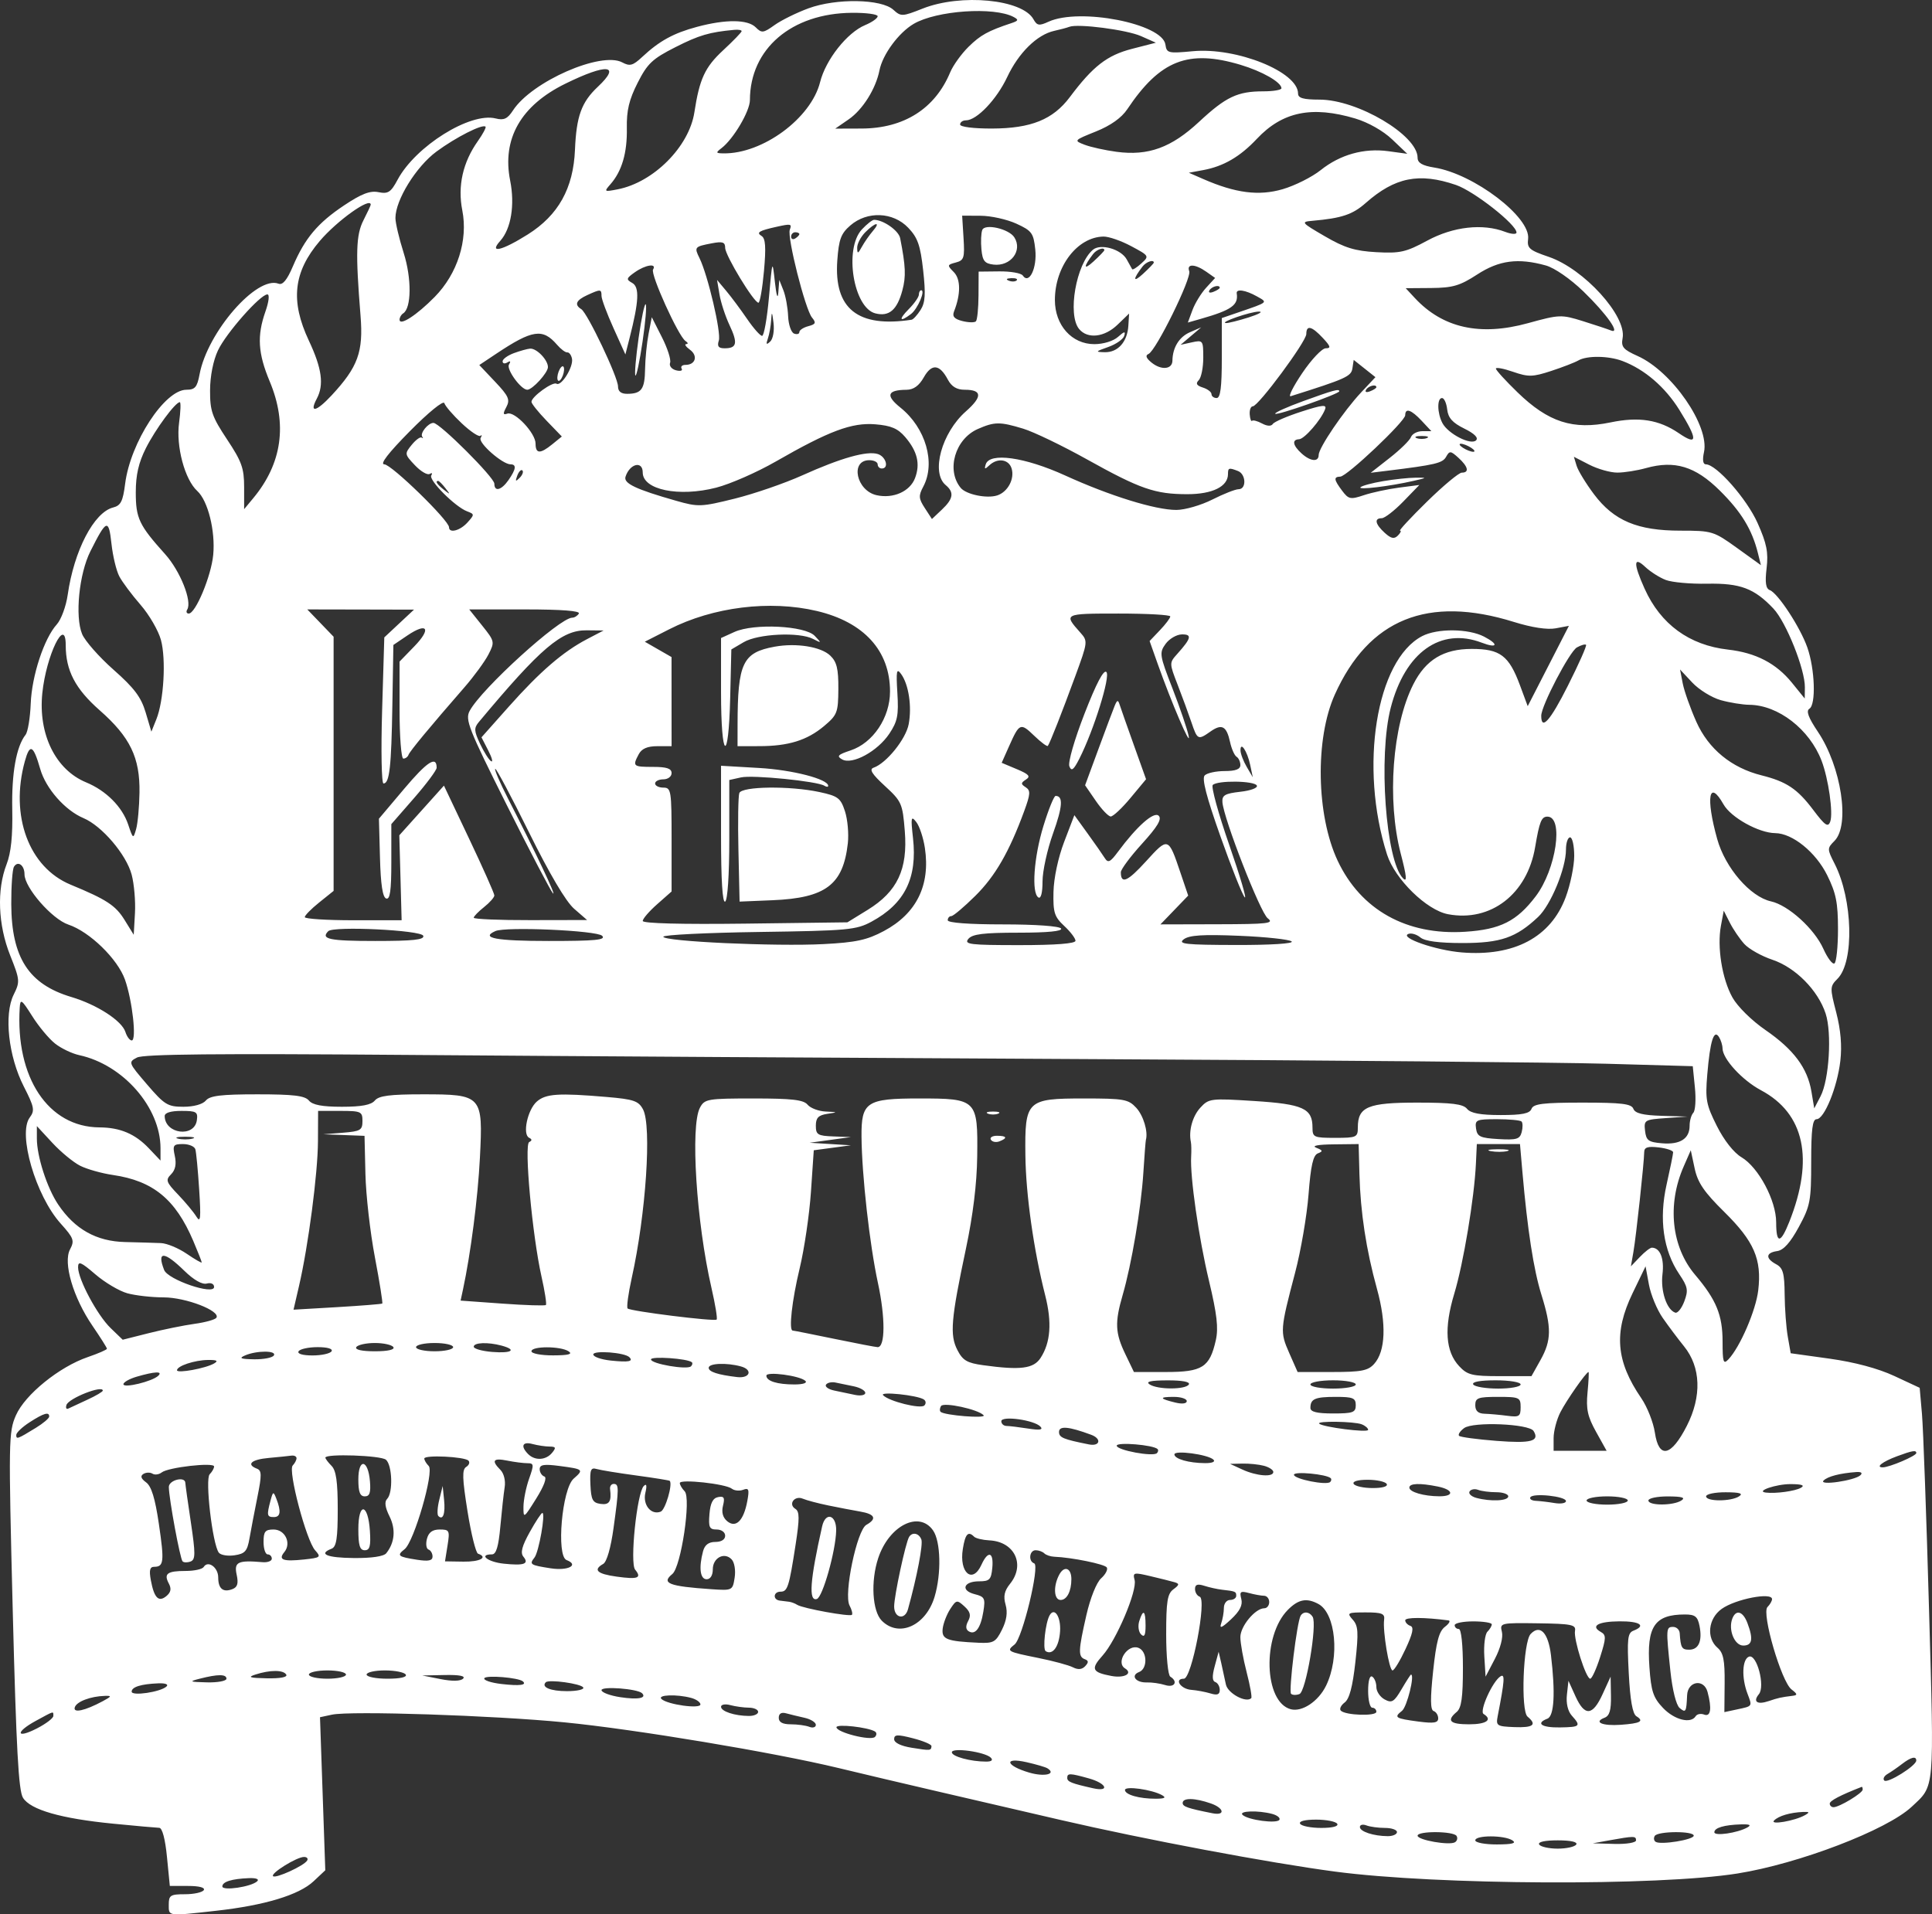 <svg width="111" height="110" viewBox="0 0 111 110" fill="none" xmlns="http://www.w3.org/2000/svg">
<rect x="0" y="0" width="111" height="110" fill="#333333" stroke="none"/>
<path fill-rule="evenodd" clip-rule="evenodd" d="M46.454 0.477C45.768 0.729 44.888 1.163 44.5 1.441C43.858 1.901 43.76 1.913 43.422 1.573C42.962 1.111 41.703 1.099 40.05 1.542C38.696 1.904 37.882 2.351 36.892 3.276C36.362 3.771 36.186 3.819 35.756 3.588C34.542 2.934 30.556 4.683 29.474 6.343C29.158 6.829 28.95 6.926 28.477 6.806C27.016 6.437 23.876 8.399 22.844 10.326C22.456 11.051 22.299 11.153 21.746 11.042C21.261 10.944 20.771 11.133 19.768 11.802C18.25 12.815 17.515 13.691 16.826 15.306C16.492 16.09 16.241 16.393 16.002 16.301C14.757 15.821 11.918 19.082 11.465 21.513C11.327 22.251 11.204 22.395 10.708 22.395C9.461 22.395 7.491 25.419 7.19 27.794C7.062 28.806 6.94 29.049 6.501 29.16C5.396 29.439 4.252 31.638 3.889 34.183C3.795 34.838 3.514 35.6 3.264 35.877C2.533 36.683 1.827 38.826 1.765 40.432C1.733 41.249 1.6 42.053 1.47 42.218C0.936 42.894 0.662 44.429 0.704 46.509C0.734 48.032 0.634 49.004 0.378 49.663C-0.191 51.126 -0.113 53.142 0.58 54.883C1.148 56.31 1.156 56.406 0.785 57.155C0.219 58.296 0.484 60.699 1.366 62.427C1.971 63.613 2.009 63.81 1.708 64.213C1.012 65.147 2.05 68.705 3.484 70.303C4.238 71.142 4.291 71.288 4.023 71.791C3.615 72.557 4.204 74.56 5.313 76.181C5.77 76.849 6.144 77.442 6.144 77.498C6.144 77.555 5.649 77.77 5.044 77.978C3.405 78.539 1.44 80.132 0.915 81.324C0.493 82.285 0.485 82.774 0.732 92.549C0.934 100.481 1.065 102.889 1.32 103.3C1.747 103.991 3.505 104.496 6.503 104.789C7.803 104.917 8.993 105.023 9.148 105.027C9.323 105.03 9.492 105.668 9.593 106.7L9.757 108.367H10.806C11.445 108.367 11.797 108.46 11.708 108.605C11.628 108.736 11.142 108.843 10.629 108.843C9.791 108.843 9.696 108.904 9.696 109.438C9.696 110.12 9.597 110.107 12.419 109.793C15.203 109.483 17.179 108.885 18.015 108.099L18.689 107.466L18.537 103.069L18.385 98.672L19.072 98.525C20.138 98.296 28.348 98.567 32.428 98.966C36.456 99.359 44.46 100.694 48.175 101.591C49.477 101.906 51.982 102.497 53.74 102.905C55.498 103.313 58.748 104.067 60.962 104.581C65.76 105.694 72.933 107.043 76.709 107.543C82.59 108.321 95.234 108.38 99.82 107.652C103.351 107.09 108.404 105.156 109.832 103.818C111.168 102.566 111.127 103.034 110.829 92.468C110.679 87.132 110.496 82.086 110.424 81.255L110.292 79.744L108.833 79.064C107.905 78.632 106.557 78.271 105.129 78.071L102.882 77.758L102.715 76.809C102.623 76.287 102.541 75.193 102.534 74.379C102.523 73.151 102.439 72.856 102.047 72.644C101.42 72.307 101.446 71.981 102.106 71.887C102.472 71.835 102.861 71.401 103.349 70.501C104.007 69.287 104.059 69.013 104.059 66.75C104.059 64.9 104.134 64.309 104.369 64.309C104.811 64.309 105.559 62.471 105.734 60.956C105.834 60.091 105.756 59.176 105.499 58.182C105.129 56.755 105.132 56.681 105.574 56.237C106.542 55.263 106.451 51.682 105.407 49.634C104.972 48.781 104.972 48.746 105.398 48.317C106.3 47.409 105.791 44.056 104.445 42.05C103.893 41.228 103.754 40.849 103.957 40.723C104.343 40.483 104.273 38.446 103.837 37.203C103.433 36.048 102.151 34.089 101.683 33.909C101.449 33.819 101.399 33.48 101.497 32.65C101.605 31.733 101.505 31.233 100.978 30.051C100.358 28.662 98.612 26.681 98.007 26.681C97.842 26.681 97.802 26.425 97.9 25.979C98.228 24.476 96.064 21.341 94.087 20.456C93.256 20.084 93.129 19.933 93.224 19.431C93.466 18.159 91.007 15.45 88.984 14.76C87.86 14.377 87.729 14.263 87.795 13.728C87.95 12.483 84.681 9.994 82.412 9.629C81.711 9.517 81.445 9.36 81.445 9.06C81.445 7.767 77.994 5.724 75.808 5.724C74.888 5.724 74.578 5.637 74.578 5.377C74.578 4.128 71.043 2.707 68.527 2.943C67.115 3.076 67.027 3.054 66.957 2.56C66.786 1.358 62.029 0.429 60.24 1.248C59.703 1.495 59.581 1.475 59.376 1.107C58.737 -0.042 55.215 -0.381 53.007 0.494C51.838 0.957 51.763 0.96 51.324 0.56C50.638 -0.064 48.047 -0.108 46.454 0.477ZM58.239 0.977C58.533 1.135 58.513 1.194 58.121 1.325C56.763 1.776 56.335 2.012 55.647 2.688C55.233 3.095 54.758 3.757 54.59 4.159C53.721 6.245 51.935 7.378 49.502 7.386L47.987 7.391L48.763 6.856C49.566 6.301 50.319 5.101 50.528 4.043C50.707 3.133 51.63 1.879 52.493 1.372C53.804 0.602 57.112 0.375 58.239 0.977ZM50.425 0.933C50.425 1.048 50.101 1.277 49.705 1.442C48.67 1.873 47.44 3.43 47.118 4.717C46.597 6.798 43.816 8.848 41.561 8.813C41.123 8.806 41.111 8.774 41.455 8.511C42.14 7.987 43.084 6.389 43.085 5.751C43.092 2.803 45.473 0.765 48.945 0.736C49.759 0.729 50.425 0.817 50.425 0.933ZM65.552 2.074L66.409 2.454L65.033 2.808C63.604 3.177 62.795 3.805 61.465 5.58C60.499 6.869 59.236 7.38 56.996 7.386C55.927 7.389 55.161 7.292 55.161 7.153C55.161 7.022 55.312 6.915 55.498 6.915C56.118 6.915 57.262 5.715 57.867 4.429C58.523 3.033 59.583 1.991 60.566 1.774C60.914 1.697 61.306 1.592 61.436 1.541C61.927 1.347 64.728 1.711 65.552 2.074ZM42.61 1.79C42.61 1.853 42.131 2.348 41.545 2.891C40.5 3.861 40.19 4.529 39.894 6.456C39.591 8.427 37.549 10.478 35.49 10.878C34.706 11.031 34.691 11.021 35.075 10.583C35.732 9.834 36.04 8.777 36.014 7.366C35.995 6.347 36.142 5.729 36.636 4.756C37.199 3.647 37.48 3.381 38.805 2.71C40.166 2.02 40.757 1.846 42.196 1.714C42.424 1.693 42.61 1.727 42.61 1.79ZM71.264 3.722C72.517 4.097 73.609 4.72 73.624 5.069C73.628 5.168 73.158 5.248 72.581 5.248C71.097 5.248 70.433 5.564 68.887 7.003C67.295 8.486 65.973 8.966 64.15 8.723C63.494 8.635 62.668 8.453 62.316 8.318C61.682 8.076 61.69 8.067 62.967 7.554C63.812 7.214 64.436 6.771 64.767 6.275C66.651 3.461 68.265 2.827 71.264 3.722ZM34.348 4.986C33.407 5.87 33.115 6.676 33.034 8.607C32.942 10.819 32.08 12.366 30.322 13.472C28.829 14.411 28.068 14.588 28.742 13.839C29.363 13.149 29.589 11.771 29.311 10.379C28.832 7.98 29.924 6.063 32.485 4.807C34.879 3.632 35.705 3.711 34.348 4.986ZM77.87 6.811C78.608 7.032 79.472 7.521 79.985 8.011L80.853 8.837L79.771 8.689C78.368 8.497 76.998 8.88 75.874 9.778C75.38 10.173 74.4 10.664 73.698 10.87C72.329 11.27 70.987 11.099 69.132 10.288L68.303 9.926L69.132 9.773C70.296 9.558 71.247 9.004 72.21 7.979C73.678 6.417 75.376 6.066 77.87 6.811ZM27.453 8.109C26.59 9.328 26.285 10.688 26.561 12.09C26.897 13.8 26.282 15.73 24.978 17.058C23.948 18.108 22.956 18.75 22.956 18.369C22.956 18.241 23.049 18.079 23.162 18.008C23.643 17.709 23.657 15.998 23.192 14.531C22.932 13.714 22.719 12.812 22.719 12.527C22.719 11.496 23.907 9.572 25.077 8.709C26.189 7.888 27.726 7.108 27.895 7.279C27.942 7.326 27.743 7.699 27.453 8.109ZM83.651 10.628C84.691 10.985 87.128 12.9 87.128 13.361C87.128 13.477 86.835 13.459 86.477 13.322C85.188 12.829 83.494 13.019 82.005 13.824C80.775 14.489 80.441 14.565 79.077 14.49C77.844 14.422 77.255 14.24 76.117 13.577C74.754 12.784 74.725 12.747 75.407 12.687C77.084 12.539 77.712 12.329 78.461 11.667C80.141 10.184 81.538 9.904 83.651 10.628ZM21.299 11.761C21.299 11.806 21.112 12.208 20.884 12.653C20.453 13.497 20.422 14.517 20.714 18.142C20.882 20.222 20.567 21.087 19.05 22.72C18.171 23.665 17.748 23.759 18.201 22.907C18.624 22.112 18.495 21.167 17.746 19.575C16.672 17.292 16.854 15.631 18.372 13.847C19.37 12.674 21.299 11.299 21.299 11.761ZM52.181 13.087C52.726 13.658 52.878 14.091 53.038 15.528C53.191 16.905 53.16 17.388 52.889 17.81C52.7 18.105 52.468 18.358 52.373 18.372C49.281 18.841 47.906 17.743 48.106 14.963C48.194 13.748 48.316 13.42 48.857 12.952C49.826 12.114 51.312 12.175 52.181 13.087ZM58.389 12.85C59.282 13.258 59.379 13.389 59.48 14.333C59.594 15.394 59.126 16.372 58.763 15.832C58.67 15.694 58.061 15.587 57.41 15.594L56.226 15.607L56.219 16.964C56.215 17.711 56.148 18.386 56.069 18.464C55.991 18.543 55.642 18.536 55.293 18.448C54.83 18.331 54.7 18.183 54.811 17.9C55.204 16.905 55.199 16.037 54.799 15.635C54.409 15.243 54.415 15.215 54.913 15.084C55.386 14.96 55.43 14.82 55.358 13.669L55.279 12.392L56.345 12.398C56.931 12.4 57.851 12.604 58.389 12.85ZM49.519 13.182C48.483 14.291 49.029 17.688 50.294 18.007C51.081 18.206 51.542 17.812 51.844 16.684C52.059 15.883 52.034 15.298 51.717 13.684C51.632 13.251 50.749 12.631 50.218 12.631C50.117 12.631 49.802 12.879 49.519 13.182ZM45.377 13.199C45.214 13.626 46.262 17.773 46.652 18.247C46.902 18.549 46.866 18.631 46.438 18.743C46.156 18.818 45.926 18.97 45.926 19.081C45.926 19.193 45.788 19.231 45.62 19.166C45.453 19.101 45.3 18.649 45.28 18.162C45.26 17.674 45.138 17.007 45.008 16.679L44.772 16.084L44.718 16.798C44.685 17.234 44.608 17.002 44.52 16.203C44.376 14.9 44.374 14.905 44.178 17.096C44.069 18.308 43.893 19.299 43.785 19.299C43.677 19.299 43.288 18.86 42.922 18.324C42.555 17.788 42.017 17.064 41.726 16.717L41.197 16.084L41.337 16.917C41.413 17.376 41.673 18.171 41.914 18.683C42.401 19.719 42.339 20.013 41.633 20.013C41.276 20.013 41.193 19.902 41.299 19.565C41.443 19.109 40.669 15.806 40.19 14.834C39.877 14.199 39.9 14.171 40.894 13.981C41.521 13.861 41.663 13.909 41.664 14.244C41.666 14.678 43.314 17.394 43.576 17.394C43.66 17.394 43.803 16.573 43.893 15.57C44.017 14.201 43.982 13.7 43.755 13.559C43.434 13.359 43.602 13.257 44.623 13.03C45.443 12.847 45.506 12.861 45.377 13.199ZM50.139 13.286C49.942 13.515 49.663 13.917 49.518 14.179C49.289 14.593 49.254 14.601 49.248 14.238C49.244 14.009 49.454 13.607 49.714 13.345C50.297 12.759 50.633 12.712 50.139 13.286ZM56.434 13.216C56.366 13.393 56.345 13.896 56.387 14.335C56.45 14.993 56.571 15.144 57.084 15.204C58.066 15.318 58.762 14.405 58.278 13.639C57.969 13.149 56.581 12.831 56.434 13.216ZM45.926 13.45C45.926 13.508 45.819 13.621 45.689 13.702C45.559 13.783 45.452 13.736 45.452 13.597C45.452 13.459 45.559 13.345 45.689 13.345C45.819 13.345 45.926 13.392 45.926 13.45ZM64.994 14.146C66.03 14.7 66.038 14.714 65.574 15.136C65.315 15.372 65.077 15.521 65.046 15.467C65.014 15.413 64.873 15.161 64.733 14.905C64.409 14.316 63.238 13.979 62.796 14.348C61.829 15.155 61.317 18.078 61.998 18.904C62.482 19.492 63.453 19.384 64.206 18.658L64.871 18.017L64.828 18.717C64.77 19.646 64.227 20.255 63.471 20.238C62.911 20.226 62.928 20.2 63.668 19.94C64.114 19.784 64.529 19.495 64.59 19.299C64.678 19.018 64.602 19.031 64.234 19.358C63.965 19.599 63.388 19.775 62.874 19.775C61.579 19.775 60.607 18.689 60.607 17.24C60.607 15.307 61.9 13.619 63.4 13.593C63.699 13.588 64.417 13.836 64.994 14.146ZM63.449 14.375C63.449 14.418 63.165 14.713 62.819 15.03C62.243 15.557 62.236 15.334 62.804 14.595C63.009 14.328 63.449 14.178 63.449 14.375ZM66.29 15.09C66.29 15.132 66.007 15.427 65.66 15.745C65.085 16.271 65.078 16.048 65.646 15.31C65.851 15.043 66.29 14.893 66.29 15.09ZM88.817 15.255C89.313 15.394 90.222 16.022 90.968 16.743C92.313 18.043 93.151 19.237 92.538 18.983C92.363 18.911 91.644 18.672 90.94 18.452C89.706 18.067 89.595 18.071 87.788 18.569C85.035 19.328 82.889 18.85 81.282 17.119L80.763 16.56L82.229 16.549C83.466 16.539 83.878 16.418 84.866 15.775C86.126 14.954 87.223 14.81 88.817 15.255ZM37.521 15.486C37.357 15.753 38.977 19.326 39.383 19.593C39.53 19.689 39.55 19.769 39.428 19.772C39.305 19.773 39.401 19.92 39.641 20.096C40.114 20.444 39.96 20.966 39.386 20.966C39.19 20.966 39.09 21.063 39.163 21.182C39.236 21.3 39.09 21.344 38.838 21.277C38.585 21.211 38.434 21.018 38.499 20.847C38.564 20.676 38.354 20.017 38.032 19.382L37.447 18.227L37.263 19.18C37.161 19.704 37.071 20.615 37.062 21.204C37.044 22.366 36.859 22.624 36.039 22.629C35.682 22.632 35.507 22.491 35.507 22.204C35.507 21.675 33.754 17.986 33.397 17.765C32.985 17.508 33.093 17.253 33.742 16.956C34.505 16.606 34.559 16.609 34.559 17.004C34.559 17.183 34.868 18.013 35.245 18.848L35.931 20.367L36.173 19.416C36.71 17.311 36.748 16.497 36.324 16.258C35.962 16.055 35.977 15.994 36.478 15.641C37.087 15.212 37.75 15.113 37.521 15.486ZM69.302 15.611L69.813 15.971L69.295 16.536C69.01 16.847 68.657 17.423 68.511 17.817L68.245 18.534L68.984 18.323C70.757 17.817 71.16 17.532 71.054 16.858C71.011 16.581 71.556 16.662 72.21 17.028C72.853 17.387 72.894 17.351 71.144 17.951L70.197 18.276V20.573C70.197 22.253 70.118 22.871 69.901 22.871C69.739 22.871 69.605 22.771 69.605 22.649C69.605 22.527 69.382 22.355 69.108 22.268C68.746 22.153 68.681 22.038 68.871 21.847C69.014 21.703 69.132 21.122 69.132 20.556C69.132 19.559 69.112 19.532 68.481 19.67L67.829 19.813L68.421 19.311L69.013 18.809L68.367 19.09C67.747 19.359 67.371 19.969 67.36 20.725C67.353 21.226 66.721 21.286 66.167 20.839C65.845 20.578 65.789 20.422 65.987 20.338C66.414 20.158 68.474 15.97 68.326 15.582C68.159 15.145 68.66 15.159 69.302 15.611ZM58.412 16.109C58.333 16.188 58.129 16.196 57.958 16.127C57.769 16.052 57.825 15.995 58.101 15.984C58.351 15.973 58.49 16.029 58.412 16.109ZM70.079 16.535C70.079 16.586 69.914 16.692 69.711 16.77C69.501 16.851 69.406 16.811 69.489 16.677C69.628 16.45 70.079 16.342 70.079 16.535ZM52.793 16.928C52.793 17.065 52.531 17.44 52.211 17.762C51.605 18.372 51.687 18.543 52.344 18.04C52.723 17.75 53.182 16.679 52.927 16.679C52.853 16.679 52.793 16.791 52.793 16.928ZM15.25 17.9C14.759 19.3 14.82 20.302 15.497 21.919C16.525 24.374 16.206 26.632 14.551 28.624L14.026 29.257V27.991C14.026 26.902 13.887 26.517 13.044 25.247C12.181 23.946 12.064 23.609 12.069 22.427C12.072 21.612 12.25 20.711 12.524 20.132C12.991 19.142 14.955 16.917 15.362 16.917C15.496 16.917 15.449 17.333 15.25 17.9ZM36.69 19.418C36.531 20.546 36.449 21.517 36.507 21.576C36.566 21.635 36.75 20.765 36.915 19.644C37.081 18.523 37.164 17.552 37.098 17.486C37.033 17.421 36.85 18.29 36.69 19.418ZM44.25 19.627C44.029 19.832 43.997 19.793 44.115 19.458C44.199 19.218 44.285 18.736 44.306 18.386C44.337 17.87 44.362 17.901 44.441 18.555C44.496 19.007 44.413 19.477 44.25 19.627ZM71.737 18.24C71.15 18.425 70.564 18.571 70.434 18.563C70.02 18.537 71.835 17.906 72.329 17.904C72.589 17.903 72.323 18.054 71.737 18.24ZM75.999 19.418C76.45 19.9 76.481 20.013 76.167 20.013C75.954 20.013 75.347 20.654 74.819 21.437C74.29 22.22 73.993 22.817 74.159 22.765C77.326 21.766 77.631 21.629 77.701 21.166L77.775 20.68L78.399 21.176L79.023 21.672L78.203 22.546C77.199 23.617 75.762 25.734 75.762 26.143C75.762 26.562 75.289 26.518 74.774 26.049C74.271 25.591 74.215 25.258 74.637 25.239C74.946 25.226 75.897 24.13 76.129 23.52C76.239 23.233 75.992 23.257 74.77 23.652C73.948 23.917 73.209 24.236 73.128 24.361C73.037 24.502 72.802 24.491 72.508 24.333C72.248 24.193 71.991 24.124 71.936 24.179C71.881 24.234 71.82 24.07 71.801 23.814C71.782 23.557 71.861 23.347 71.977 23.347C72.295 23.347 75.052 19.622 75.052 19.194C75.052 18.662 75.361 18.735 75.999 19.418ZM32.001 19.806C32.222 20.063 32.488 20.262 32.593 20.249C32.698 20.237 32.819 20.398 32.862 20.608C32.958 21.072 32.249 22.221 31.972 22.048C31.753 21.913 30.534 22.796 30.534 23.09C30.534 23.191 30.926 23.681 31.406 24.178L32.279 25.082L31.735 25.524C31.036 26.094 30.77 26.084 30.77 25.489C30.77 24.887 29.576 23.618 29.149 23.767C28.896 23.856 28.885 23.776 29.092 23.387C29.316 22.965 29.224 22.759 28.445 21.935L27.537 20.975L28.503 20.331C30.589 18.94 31.178 18.852 32.001 19.806ZM29.527 20.29C29.169 20.422 28.876 20.634 28.876 20.762C28.876 20.89 28.999 20.918 29.15 20.824C29.325 20.715 29.358 20.759 29.243 20.947C29.077 21.217 29.931 22.395 30.294 22.395C30.59 22.395 31.481 21.418 31.481 21.093C31.481 20.68 30.831 20.007 30.458 20.032C30.304 20.042 29.885 20.159 29.527 20.29ZM93.21 20.741C94.486 21.222 95.665 22.235 96.485 23.553C97.553 25.27 97.545 25.637 96.458 24.894C95.315 24.114 94.164 23.932 92.532 24.271C90.373 24.719 88.958 24.262 87.188 22.545C86.504 21.882 85.944 21.268 85.944 21.18C85.944 21.093 86.389 21.176 86.934 21.365C87.814 21.669 88.056 21.664 89.124 21.314C89.785 21.097 90.485 20.826 90.68 20.712C91.171 20.425 92.411 20.439 93.21 20.741ZM32.097 21.347C32.012 21.568 31.997 21.802 32.062 21.867C32.127 21.933 32.249 21.806 32.333 21.585C32.418 21.364 32.433 21.13 32.368 21.064C32.303 20.999 32.181 21.126 32.097 21.347ZM54.457 21.812C54.671 22.215 54.97 22.395 55.423 22.395C56.432 22.395 56.454 22.789 55.493 23.638C54.101 24.867 53.474 27.156 54.332 27.872C54.832 28.29 54.775 28.659 54.115 29.282L53.543 29.823L53.134 29.194C52.778 28.648 52.766 28.486 53.045 27.962C53.768 26.604 53.187 24.588 51.736 23.424C50.865 22.725 50.972 22.407 52.082 22.397C52.489 22.393 52.8 22.169 53.076 21.681C53.531 20.878 53.983 20.92 54.457 21.812ZM79.077 22.25C79.077 22.302 78.912 22.408 78.71 22.486C78.499 22.567 78.404 22.527 78.487 22.392C78.626 22.166 79.077 22.057 79.077 22.25ZM74.876 23.048C73.933 23.39 73.209 23.717 73.267 23.775C73.377 23.886 76.946 22.632 76.946 22.482C76.946 22.326 76.618 22.416 74.876 23.048ZM26.53 24.326C27.032 24.799 27.516 25.121 27.605 25.041C27.695 24.961 27.699 25.017 27.614 25.167C27.458 25.441 28.866 26.681 29.334 26.681C29.686 26.681 29.649 26.962 29.218 27.581C28.806 28.172 28.402 28.277 28.402 27.792C28.402 27.434 25.261 24.3 24.903 24.3C24.595 24.3 24.113 24.898 24.261 25.096C24.325 25.182 24.31 25.203 24.229 25.144C24.148 25.084 23.889 25.271 23.654 25.561C23.238 26.073 23.242 26.103 23.838 26.733C24.174 27.088 24.556 27.313 24.687 27.232C24.817 27.151 24.859 27.19 24.779 27.32C24.616 27.585 26.151 29.124 26.836 29.381C27.266 29.543 27.267 29.567 26.859 30.021C26.432 30.495 25.798 30.66 25.798 30.296C25.798 29.902 22.487 26.681 22.082 26.681C21.806 26.681 22.304 26.035 23.552 24.772C24.62 23.692 25.478 22.994 25.529 23.165C25.577 23.331 26.028 23.854 26.53 24.326ZM83.146 23.526C83.202 24.014 83.452 24.294 84.128 24.626C84.71 24.913 84.953 25.154 84.806 25.301C84.51 25.6 83.202 24.932 82.873 24.313C82.569 23.741 82.555 22.871 82.85 22.871C82.972 22.871 83.105 23.166 83.146 23.526ZM10.289 24.293C10.104 25.644 10.615 27.557 11.335 28.213C11.947 28.77 12.381 30.513 12.25 31.884C12.134 33.101 11.236 35.255 10.845 35.255C10.718 35.255 10.679 35.15 10.758 35.022C11.049 34.549 10.349 32.8 9.485 31.84C7.988 30.175 7.801 29.782 7.801 28.288C7.801 27.292 7.964 26.581 8.38 25.755C8.931 24.661 10.075 23.109 10.331 23.109C10.396 23.109 10.377 23.642 10.289 24.293ZM81.682 24.181L82.238 24.776H81.716C81.429 24.776 81.135 24.929 81.064 25.116C80.992 25.304 80.443 25.841 79.843 26.311L78.752 27.166L79.684 27.052C82.473 26.709 82.881 26.612 83.084 26.247C83.282 25.892 83.344 25.898 83.794 26.307C84.352 26.815 84.43 27.158 83.986 27.158C83.821 27.158 82.92 27.908 81.985 28.825C81.049 29.742 80.354 30.492 80.438 30.492C80.523 30.492 80.468 30.618 80.314 30.772C80.101 30.987 79.924 30.95 79.556 30.616C79.008 30.117 78.938 29.777 79.384 29.777C79.553 29.777 80.109 29.348 80.619 28.823L81.546 27.867L80.371 28.02C79.724 28.105 78.817 28.3 78.355 28.455C77.588 28.712 77.479 28.689 77.112 28.2C76.632 27.56 76.611 27.399 77.005 27.387C77.391 27.375 80.735 24.211 80.735 23.857C80.735 23.422 81.084 23.541 81.682 24.181ZM52.008 25.114C52.707 25.933 52.881 26.655 52.573 27.469C52.283 28.238 51.324 28.666 50.368 28.455C49.197 28.197 48.827 26.443 49.944 26.443C50.208 26.443 50.425 26.55 50.425 26.681C50.425 26.812 50.531 26.92 50.661 26.92C51.092 26.92 50.907 26.24 50.436 26.09C49.813 25.891 48.315 26.313 46.094 27.314C45.079 27.771 43.334 28.373 42.215 28.651C40.284 29.13 40.114 29.137 38.85 28.776C36.528 28.115 35.815 27.776 35.938 27.393C36.179 26.64 36.927 26.456 36.927 27.149C36.927 28.145 39.003 28.573 41.149 28.02C41.952 27.814 43.488 27.14 44.563 26.523C47.643 24.755 48.94 24.27 50.292 24.381C51.198 24.455 51.586 24.621 52.008 25.114ZM58.784 24.631C59.385 24.813 61.027 25.603 62.432 26.386C65.506 28.099 66.362 28.396 68.215 28.396C69.664 28.396 70.552 27.956 70.552 27.24C70.552 26.878 70.602 26.862 71.125 27.064C71.59 27.244 71.623 28.11 71.164 28.11C70.979 28.11 70.298 28.378 69.65 28.706C69.001 29.033 68.072 29.301 67.584 29.301C66.375 29.301 63.765 28.492 61.199 27.322C58.876 26.263 56.854 25.979 56.634 26.681C56.544 26.97 56.583 26.981 56.836 26.741C57.305 26.296 57.951 26.382 58.118 26.911C58.307 27.511 57.901 28.273 57.287 28.469C56.691 28.659 55.509 28.413 55.196 28.034C54.351 27.01 54.872 25.222 56.182 24.649C57.143 24.228 57.447 24.226 58.784 24.631ZM81.978 25.172C81.815 25.238 81.549 25.238 81.386 25.172C81.223 25.106 81.356 25.052 81.682 25.052C82.008 25.052 82.141 25.106 81.978 25.172ZM84.524 25.729C84.719 25.856 84.772 25.96 84.642 25.96C84.512 25.96 84.245 25.856 84.05 25.729C83.855 25.602 83.801 25.498 83.932 25.498C84.062 25.498 84.328 25.602 84.524 25.729ZM92.921 27.156C93.317 27.156 94.057 27.039 94.565 26.897C96.218 26.436 97.4 26.795 98.805 28.185C100.038 29.405 100.663 30.429 100.998 31.781L101.17 32.474L99.794 31.483C98.457 30.521 98.363 30.492 96.546 30.492C94.075 30.492 92.721 29.921 91.577 28.396C91.115 27.78 90.667 27.045 90.581 26.762L90.425 26.247L91.313 26.703C91.802 26.953 92.525 27.157 92.921 27.156ZM29.853 27.459C29.619 27.693 29.592 27.666 29.72 27.326C29.809 27.091 29.942 26.959 30.014 27.032C30.087 27.106 30.015 27.298 29.853 27.459ZM79.468 27.646C78.837 27.752 78.251 27.91 78.166 27.997C78.002 28.165 79.825 27.946 81.208 27.632C82.009 27.45 82.013 27.444 81.327 27.448C80.936 27.45 80.1 27.539 79.468 27.646ZM25.591 28.051C25.886 28.429 25.877 28.437 25.502 28.141C25.107 27.83 24.982 27.634 25.177 27.634C25.226 27.634 25.413 27.822 25.591 28.051ZM6.854 33.117C7.024 33.442 7.574 34.177 8.074 34.752C8.575 35.327 9.103 36.238 9.248 36.777C9.548 37.892 9.41 40.268 8.984 41.328L8.697 42.042L8.366 40.929C8.105 40.055 7.71 39.531 6.523 38.483C5.692 37.749 4.88 36.826 4.717 36.432C4.299 35.416 4.543 32.973 5.194 31.676C6.118 29.831 6.245 29.785 6.403 31.234C6.48 31.946 6.683 32.793 6.854 33.117ZM95.708 33.326C96.063 33.462 97.129 33.558 98.076 33.54C99.986 33.504 100.788 33.805 101.889 34.97C102.622 35.746 103.709 38.466 103.696 39.493L103.688 40.137L102.954 39.232C102.044 38.112 100.879 37.508 99.28 37.326C97.053 37.073 95.409 35.871 94.488 33.826C93.832 32.368 93.846 31.935 94.528 32.578C94.821 32.854 95.352 33.191 95.708 33.326ZM46.933 35.108C49.641 35.749 51.135 37.394 51.135 39.734C51.135 41.236 50.16 42.691 48.866 43.12C48.136 43.362 48.054 43.451 48.384 43.636C48.965 43.963 50.419 43.172 51.093 42.161C51.566 41.453 51.636 41.101 51.557 39.818C51.479 38.54 51.512 38.372 51.771 38.728C52.207 39.328 52.398 40.589 52.208 41.608C52.049 42.465 50.925 43.858 50.188 44.113C49.925 44.204 50.096 44.478 50.841 45.163C51.803 46.048 51.856 46.168 51.984 47.758C52.16 49.95 51.556 51.23 49.852 52.28L48.687 52.997L42.807 53.072C39.158 53.118 36.927 53.06 36.927 52.918C36.927 52.792 37.3 52.36 37.756 51.957L38.585 51.225V48.241C38.585 45.416 38.56 45.257 38.111 45.257C37.851 45.257 37.638 45.15 37.638 45.019C37.638 44.888 37.851 44.781 38.111 44.781C38.374 44.781 38.585 44.622 38.585 44.424C38.585 44.159 38.309 44.066 37.519 44.066C36.369 44.066 36.329 44.031 36.699 43.336C36.869 43.017 37.196 42.876 37.764 42.876H38.585L38.583 40.316L38.582 37.755L37.814 37.314L37.046 36.873L38.444 36.161C40.968 34.874 44.233 34.47 46.933 35.108ZM22.932 35.827L22.079 36.625L21.954 40.822C21.885 43.13 21.921 45.019 22.033 45.019C22.378 45.019 22.484 44.082 22.543 40.503L22.601 37.059L23.4 36.518C24.553 35.737 24.8 36.114 23.806 37.138L22.956 38.014V40.802C22.956 42.335 23.054 43.59 23.173 43.59C23.293 43.59 23.426 43.493 23.469 43.374C23.547 43.162 24.679 41.794 26.681 39.496C27.232 38.863 27.853 38.014 28.062 37.608C28.432 36.888 28.424 36.849 27.7 35.944L26.959 35.017H30.181C32.269 35.017 33.352 35.101 33.257 35.255C33.176 35.386 33.005 35.493 32.875 35.493C32.154 35.493 27.659 39.578 26.983 40.849C26.715 41.353 26.916 41.863 29.111 46.249C30.444 48.912 31.64 51.199 31.769 51.33C32.002 51.567 30.785 48.999 29.192 45.895C28.734 45.001 28.4 44.228 28.451 44.177C28.502 44.126 29.375 45.767 30.392 47.826C31.572 50.215 32.51 51.803 32.985 52.217L33.73 52.865L30.474 52.871C28.684 52.875 27.218 52.813 27.218 52.734C27.218 52.654 27.485 52.379 27.811 52.121C28.136 51.863 28.402 51.562 28.402 51.451C28.402 51.34 27.751 49.876 26.954 48.196L25.506 45.142L24.224 46.569L22.942 47.996L23.009 50.437L23.075 52.878L20.292 52.878C18.762 52.878 17.51 52.797 17.51 52.699C17.51 52.601 17.883 52.221 18.339 51.856L19.167 51.191V43.889V36.587L18.411 35.802L17.654 35.017L20.719 35.023L23.785 35.03L22.932 35.827ZM86.985 35.739C88.012 36.059 88.899 36.194 89.378 36.104L90.139 35.961L88.956 38.269L87.772 40.577L87.328 39.378C86.694 37.669 86.188 37.287 84.558 37.287C82.943 37.287 81.916 37.908 81.202 39.316C79.992 41.701 79.675 45.976 80.479 49.056C80.82 50.363 80.853 50.717 80.609 50.469C79.614 49.461 79.181 43.449 79.903 40.663C80.727 37.483 82.769 36.025 85.133 36.929C86.037 37.274 86.131 37.031 85.268 36.582C84.367 36.114 82.579 36.098 81.709 36.551C79.066 37.925 78.079 44.074 79.692 49.106C80.146 50.52 81.965 52.3 83.194 52.531C85.646 52.994 87.745 51.377 88.199 48.675C88.446 47.21 88.561 46.924 88.904 46.924C89.853 46.924 89.409 49.951 88.232 51.502C87.148 52.931 86.198 53.41 84.182 53.539C80.822 53.757 78.183 52.286 76.852 49.455C75.624 46.842 75.549 42.446 76.689 39.912C78.644 35.567 82.032 34.194 86.985 35.739ZM67.237 35.42C67.237 35.512 66.97 35.867 66.643 36.21L66.049 36.834L66.507 38.128C67.298 40.361 68.441 43.026 68.293 42.292C68.215 41.905 67.797 40.678 67.365 39.564C66.619 37.646 66.598 37.511 66.966 37C67.18 36.703 67.602 36.457 67.903 36.453C68.499 36.445 68.447 36.669 67.644 37.567C67.175 38.091 67.175 38.095 67.662 39.353C67.931 40.046 68.286 41.015 68.452 41.506C68.794 42.52 68.831 42.537 69.553 42.028C70.201 41.572 70.47 41.719 70.671 42.638C70.756 43.027 70.924 43.408 71.044 43.483C71.165 43.557 71.263 43.773 71.263 43.961C71.263 44.2 70.989 44.305 70.363 44.305C69.868 44.305 69.351 44.417 69.214 44.555C69.04 44.73 69.312 45.784 70.119 48.06C70.753 49.851 71.381 51.425 71.513 51.558C71.646 51.691 71.245 50.336 70.623 48.546C70.001 46.756 69.575 45.208 69.677 45.105C69.949 44.832 72.072 44.859 72.21 45.138C72.277 45.272 71.861 45.428 71.263 45.495C70.379 45.594 70.203 45.696 70.232 46.091C70.3 47.039 72.407 52.44 72.836 52.766C73.221 53.059 72.862 53.102 69.973 53.108L66.671 53.116L67.468 52.289L68.266 51.461L67.816 50.132C67.127 48.092 67.116 48.089 65.848 49.485C64.784 50.657 64.396 50.827 64.396 50.119C64.396 49.955 64.944 49.217 65.615 48.479C66.5 47.505 66.763 47.066 66.574 46.876C66.302 46.603 65.323 47.468 64.225 48.952C63.788 49.542 63.66 49.602 63.474 49.306C63.351 49.109 62.908 48.474 62.488 47.894L61.726 46.839L61.141 48.37C60.795 49.275 60.544 50.453 60.526 51.251C60.5 52.436 60.576 52.675 61.144 53.205C61.5 53.536 61.791 53.92 61.791 54.057C61.791 54.219 60.656 54.307 58.565 54.307C55.725 54.307 55.375 54.264 55.634 53.95C55.864 53.672 56.506 53.592 58.519 53.592C60.185 53.592 61.056 53.507 60.962 53.354C60.877 53.215 59.499 53.116 57.633 53.116C55.669 53.116 54.45 53.025 54.45 52.878C54.45 52.747 54.542 52.64 54.655 52.64C54.768 52.64 55.388 52.116 56.034 51.477C57.18 50.343 57.984 48.948 58.844 46.606C59.204 45.623 59.217 45.422 58.93 45.236C58.642 45.05 58.644 44.987 58.946 44.792C59.224 44.612 59.117 44.489 58.424 44.198L57.55 43.831L57.976 42.874C58.57 41.54 58.63 41.516 59.423 42.28C59.811 42.654 60.162 42.914 60.203 42.858C60.325 42.691 60.998 40.98 61.78 38.849C62.501 36.882 62.507 36.839 62.069 36.349C61.099 35.261 61.11 35.255 64.263 35.255C65.899 35.255 67.237 35.329 67.237 35.42ZM42.196 36.312L41.426 36.661V39.768C41.426 43.691 41.859 43.961 41.952 40.096L42.018 37.317L42.729 36.899C43.552 36.414 45.917 36.303 46.711 36.712C47.209 36.967 47.212 36.961 46.809 36.537C46.25 35.95 43.312 35.806 42.196 36.312ZM33.73 36.724C32.35 37.445 31.032 38.582 29.243 40.591L27.663 42.367L28.052 43.124C28.267 43.54 28.339 43.817 28.214 43.739C28.089 43.662 27.805 43.213 27.583 42.742C27.234 42.003 27.224 41.831 27.511 41.488C31.07 37.224 32.271 36.203 33.702 36.218L34.678 36.228L33.73 36.724ZM3.776 37.073C3.776 38.529 4.325 39.581 5.732 40.818C7.476 42.352 8.046 43.532 8.014 45.542C8.001 46.368 7.914 47.311 7.821 47.639C7.655 48.219 7.644 48.212 7.365 47.38C7.024 46.359 6.097 45.429 4.948 44.955C3.192 44.229 2.19 42.191 2.431 39.83C2.653 37.654 3.776 35.352 3.776 37.073ZM44.505 37.159C42.669 37.494 42.381 38.096 42.376 41.625L42.374 42.876L43.617 42.874C45.295 42.873 46.366 42.541 47.342 41.723C48.105 41.081 48.158 40.945 48.166 39.582C48.173 38.43 48.077 38.032 47.702 37.672C47.169 37.16 45.749 36.932 44.505 37.159ZM90.079 39.404C89.066 41.416 88.549 41.999 88.549 41.128C88.549 40.555 90.175 37.44 90.599 37.201C90.837 37.067 91.073 37 91.124 37.051C91.175 37.102 90.705 38.161 90.079 39.404ZM62.308 41.011C61.728 42.504 61.352 43.81 61.439 44.032C61.56 44.339 61.684 44.243 62.015 43.59C62.845 41.952 63.809 38.856 63.566 38.614C63.41 38.46 62.982 39.276 62.308 41.011ZM98.864 40.231C99.377 40.374 100.117 40.494 100.507 40.498C102.167 40.514 103.963 41.904 104.655 43.71C105.051 44.743 105.333 46.723 105.153 47.211C105.026 47.556 104.854 47.437 104.174 46.535C103.264 45.327 102.643 44.912 101.204 44.551C99.476 44.119 98.156 43.034 97.461 41.475C97.118 40.706 96.767 39.716 96.68 39.274L96.524 38.47L97.227 39.22C97.614 39.633 98.35 40.087 98.864 40.231ZM64.041 40.559C63.945 40.791 63.524 41.913 63.105 43.052L62.342 45.122L62.955 46.014C63.291 46.505 63.678 46.91 63.813 46.915C63.948 46.92 64.461 46.441 64.952 45.849L65.845 44.775L65.144 42.813C64.758 41.734 64.391 40.691 64.328 40.494C64.234 40.199 64.184 40.211 64.041 40.559ZM2.311 44.185C2.632 45.309 3.737 46.564 4.797 47.01C5.854 47.455 7.253 49.096 7.564 50.255C7.707 50.793 7.793 51.79 7.754 52.472L7.683 53.712L7.156 52.859C6.64 52.025 6.122 51.686 4.06 50.834C1.661 49.843 0.561 46.88 1.428 43.74C1.714 42.702 1.915 42.803 2.311 44.185ZM71.826 43.947L71.977 44.662L71.629 44.066C71.437 43.739 71.276 43.316 71.271 43.126C71.258 42.564 71.66 43.159 71.826 43.947ZM23.224 45.322L21.771 47.043L21.831 49.286C21.872 50.824 21.984 51.56 22.187 51.628C22.409 51.702 22.483 51.184 22.483 49.541V47.355L23.785 45.863C24.501 45.042 25.087 44.255 25.087 44.114C25.087 43.406 24.543 43.758 23.224 45.322ZM41.426 47.978C41.426 50.567 41.509 51.902 41.663 51.806C41.803 51.719 41.9 50.262 41.9 48.239V44.819L42.577 44.669C43.256 44.519 46.944 44.888 47.361 45.147C47.483 45.223 47.583 45.227 47.583 45.155C47.583 44.768 45.539 44.238 43.617 44.128L41.426 44.001V47.978ZM42.477 45.568C42.412 45.739 42.388 47.213 42.425 48.843L42.492 51.806L44.386 51.727C47.44 51.598 48.443 50.839 48.711 48.456C48.772 47.907 48.698 47.077 48.545 46.612C48.297 45.855 48.146 45.741 47.085 45.512C45.385 45.146 42.625 45.179 42.477 45.568ZM99.022 46.22C99.448 46.974 101.047 47.862 101.992 47.872C102.984 47.881 104.321 48.964 104.978 50.29C105.487 51.317 105.599 51.874 105.599 53.387C105.599 54.401 105.507 55.288 105.395 55.358C105.283 55.428 104.996 55.05 104.758 54.518C104.242 53.368 102.747 52.013 101.75 51.793C100.557 51.53 99.12 49.865 98.659 48.211C97.99 45.813 98.185 44.742 99.022 46.22ZM59.949 47.46C59.396 49.259 59.252 51.315 59.66 51.568C59.804 51.658 59.897 51.298 59.897 50.644C59.897 50.054 60.169 48.814 60.501 47.888C61.053 46.347 61.095 45.733 60.648 45.733C60.555 45.733 60.24 46.51 59.949 47.46ZM53.139 48.733C53.458 50.871 52.651 52.5 50.78 53.498C49.811 54.015 49.182 54.151 47.318 54.248C44.562 54.393 38.111 54.096 38.111 53.825C38.111 53.718 40.589 53.595 43.617 53.551C48.713 53.478 49.193 53.434 50.069 52.96C51.98 51.928 52.712 50.454 52.455 48.155C52.322 46.961 52.344 46.854 52.642 47.233C52.827 47.468 53.051 48.143 53.139 48.733ZM90.444 49.178C90.444 49.762 90.224 50.83 89.956 51.55C89.099 53.854 86.992 54.973 83.978 54.726C82.479 54.603 80.372 53.87 80.92 53.662C81.088 53.599 81.397 53.691 81.607 53.867C81.862 54.08 82.671 54.187 84.026 54.187C86.216 54.187 87.103 53.881 88.371 52.688C89.099 52.002 89.97 49.897 89.97 48.82C89.97 48.432 90.076 48.115 90.207 48.115C90.337 48.115 90.444 48.593 90.444 49.178ZM1.408 50.238C1.408 51.002 2.99 52.816 3.929 53.128C5.147 53.532 6.76 55.101 7.18 56.29C7.605 57.493 7.86 59.784 7.569 59.784C7.454 59.784 7.291 59.566 7.206 59.299C7.002 58.651 5.577 57.729 4.096 57.287C1.649 56.556 0.661 55.026 0.647 51.95C0.643 50.916 0.713 49.949 0.803 49.803C1.027 49.439 1.408 49.713 1.408 50.238ZM100.215 54.239C100.478 54.53 101.205 54.938 101.829 55.147C103.152 55.589 104.45 56.9 104.889 58.239C105.256 59.357 105.091 62.044 104.597 62.992L104.235 63.687L104.072 62.718C103.845 61.364 103.049 60.3 101.433 59.187C100.64 58.641 99.828 57.839 99.534 57.314C98.937 56.243 98.645 54.418 98.874 53.19L99.035 52.328L99.385 53.019C99.578 53.4 99.952 53.949 100.215 54.239ZM24.318 53.771C24.393 53.998 23.739 54.069 21.555 54.069C18.926 54.069 18.407 53.96 18.859 53.506C19.163 53.2 24.211 53.446 24.318 53.771ZM34.595 53.771C34.832 54.009 34.218 54.069 31.528 54.069C28.506 54.069 27.575 53.896 28.462 53.5C29.057 53.233 34.291 53.465 34.595 53.771ZM74.211 54.097C74.342 54.219 73.005 54.304 71.014 54.299C68.109 54.293 67.655 54.244 68.009 53.974C68.324 53.734 69.108 53.684 71.206 53.771C72.735 53.834 74.087 53.981 74.211 54.097ZM3.163 59.963C3.512 60.24 4.139 60.54 4.556 60.63C7.079 61.178 9.222 63.634 9.222 65.979V66.686L8.555 65.985C7.764 65.152 6.904 64.787 5.714 64.78C2.771 64.763 0.88 61.917 1.134 57.892C1.167 57.372 1.243 57.425 1.849 58.385C2.222 58.977 2.813 59.687 3.163 59.963ZM98.965 60.238C98.971 60.847 100.092 62.067 101.173 62.645C103.676 63.98 104.237 66.584 102.803 70.202C102.297 71.478 102.047 71.489 102.047 70.236C102.047 68.981 101.033 67.077 100.056 66.497C99.611 66.233 99.054 65.526 98.639 64.698C98.023 63.473 97.968 63.175 98.089 61.739C98.251 59.815 98.468 59.121 98.761 59.586C98.871 59.761 98.963 60.054 98.965 60.238ZM62.857 60.858C76.271 60.925 89.499 61.044 92.251 61.122L97.255 61.264L97.378 62.489C97.446 63.163 97.405 63.816 97.287 63.94C97.17 64.064 97.074 64.4 97.074 64.685C97.074 65.432 96.528 65.78 95.492 65.694C94.708 65.629 94.578 65.533 94.514 64.977C94.443 64.36 94.489 64.332 95.698 64.247L96.955 64.159L95.468 64.115C94.394 64.083 93.943 63.972 93.844 63.714C93.734 63.424 93.18 63.356 90.917 63.356C88.655 63.356 88.1 63.424 87.99 63.714C87.887 63.984 87.454 64.071 86.218 64.071C85.052 64.071 84.497 63.968 84.287 63.714C84.058 63.436 83.417 63.356 81.416 63.356C78.589 63.356 78.012 63.599 78.012 64.785C78.012 65.348 77.941 65.381 76.709 65.381C75.478 65.381 75.407 65.348 75.407 64.785C75.407 63.69 74.864 63.443 72.059 63.264C69.56 63.105 69.451 63.118 68.966 63.645C68.514 64.135 68.282 64.975 68.42 65.619C68.448 65.75 68.455 66.125 68.436 66.453C68.367 67.615 68.871 71.132 69.461 73.597C69.919 75.514 70.011 76.31 69.853 77.008C69.5 78.57 69.082 78.836 66.985 78.836H65.148L64.654 77.808C64.069 76.594 64.042 75.991 64.5 74.414C65.011 72.658 65.559 69.421 65.688 67.405C65.75 66.423 65.817 65.565 65.835 65.5C65.97 65.024 65.693 64.102 65.281 63.654C64.828 63.163 64.576 63.118 62.276 63.118C58.985 63.118 58.874 63.226 58.912 66.384C58.939 68.649 59.39 71.836 60.05 74.43C60.446 75.987 60.361 77.142 59.784 78.028C59.381 78.646 58.631 78.741 56.485 78.445C55.562 78.318 55.312 78.171 55.005 77.572C54.56 76.708 54.636 75.803 55.496 71.75C55.902 69.833 56.125 68.012 56.144 66.447C56.185 63.175 56.129 63.118 52.809 63.118C49.778 63.118 49.479 63.317 49.497 65.319C49.516 67.531 49.963 71.511 50.438 73.709C50.871 75.708 50.864 77.407 50.425 77.407C50.323 77.407 49.204 77.193 47.938 76.931C46.672 76.669 45.595 76.455 45.544 76.455C45.307 76.455 45.501 74.716 45.943 72.882C46.211 71.769 46.503 69.787 46.592 68.477L46.754 66.095L47.82 65.952L48.886 65.809L47.702 65.736L46.517 65.663L47.702 65.5L48.886 65.337L47.879 65.299C46.981 65.266 46.873 65.199 46.873 64.682C46.873 64.233 47.019 64.08 47.524 64.003C48.153 63.908 48.15 63.903 47.434 63.869C47.027 63.849 46.561 63.672 46.399 63.476C46.168 63.195 45.504 63.118 43.3 63.118C40.646 63.118 40.481 63.147 40.215 63.647C39.654 64.7 40.008 70.236 40.878 74.011C41.096 74.959 41.229 75.774 41.173 75.823C41.035 75.944 36.216 75.342 36.059 75.185C35.991 75.116 36.097 74.329 36.295 73.435C37.111 69.768 37.45 64.696 36.944 63.745C36.684 63.258 36.412 63.165 34.856 63.032C32.082 62.796 31.358 62.844 30.841 63.297C30.309 63.764 30.006 65.182 30.398 65.375C30.574 65.462 30.576 65.538 30.403 65.623C30.103 65.772 30.581 70.994 31.111 73.351C31.302 74.198 31.415 74.933 31.364 74.985C31.312 75.037 30.189 75.001 28.867 74.906L26.463 74.733L26.598 74.105C27.046 72.018 27.455 68.837 27.573 66.521C27.756 62.942 27.7 62.88 24.288 62.88C22.392 62.88 21.763 62.962 21.535 63.237C21.326 63.49 20.774 63.595 19.641 63.595C18.508 63.595 17.956 63.49 17.747 63.237C17.517 62.959 16.867 62.88 14.787 62.88C12.706 62.88 12.057 62.959 11.827 63.237C11.65 63.451 11.133 63.595 10.54 63.595C9.636 63.595 9.453 63.483 8.451 62.316C7.371 61.057 7.361 61.032 7.873 60.766C8.252 60.57 12.476 60.529 23.43 60.616C31.7 60.682 49.442 60.791 62.857 60.858ZM11.31 64.369C11.167 65.382 9.475 65.164 9.462 64.13C9.46 63.941 9.807 63.833 10.422 63.833C11.286 63.833 11.378 63.888 11.31 64.369ZM20.825 64.415C20.825 64.939 20.711 65.006 19.7 65.087L18.575 65.176L19.759 65.221L20.943 65.266L20.995 67.46C21.023 68.666 21.268 70.82 21.54 72.248C21.811 73.675 22.001 74.869 21.962 74.901C21.923 74.933 20.759 75.026 19.377 75.108L16.864 75.255L17.18 73.89C17.714 71.59 18.259 67.422 18.268 65.581L18.276 63.833H19.55C20.744 63.833 20.825 63.87 20.825 64.415ZM56.759 63.99C56.922 64.057 57.188 64.057 57.351 63.99C57.514 63.925 57.381 63.87 57.055 63.87C56.729 63.87 56.596 63.925 56.759 63.99ZM87.418 64.442C87.491 64.515 87.495 64.788 87.427 65.049C87.321 65.457 87.135 65.513 86.091 65.452C85.04 65.39 84.869 65.31 84.803 64.845C84.733 64.346 84.816 64.309 86.007 64.309C86.71 64.309 87.346 64.369 87.418 64.442ZM4.604 66.984C4.995 67.182 5.845 67.421 6.493 67.516C8.796 67.853 10.082 68.909 11.1 71.295C11.369 71.928 11.59 72.487 11.59 72.538C11.59 72.589 11.202 72.365 10.728 72.042C10.254 71.718 9.588 71.442 9.248 71.428C8.908 71.413 7.982 71.387 7.189 71.368C5.541 71.33 4.298 70.634 3.344 69.214C2.704 68.263 2.118 66.45 2.118 65.422V64.706L3.006 65.666C3.494 66.194 4.214 66.787 4.604 66.984ZM11.057 65.426C10.829 65.486 10.456 65.486 10.228 65.426C10 65.366 10.187 65.317 10.643 65.317C11.098 65.317 11.285 65.366 11.057 65.426ZM56.93 65.489C57.007 65.615 57.227 65.657 57.418 65.583C57.907 65.394 57.85 65.262 57.278 65.262C57.01 65.262 56.853 65.364 56.93 65.489ZM11.223 66.036C11.273 66.2 11.373 67.244 11.444 68.358C11.55 70.008 11.521 70.295 11.286 69.911C11.128 69.653 10.653 69.081 10.232 68.641C9.542 67.921 9.502 67.804 9.83 67.474C10.076 67.227 10.145 66.886 10.044 66.423C9.909 65.805 9.955 65.738 10.513 65.738C10.853 65.738 11.172 65.872 11.223 66.036ZM78.104 67.465C78.162 69.659 78.49 71.81 79.112 74.061C79.665 76.064 79.606 77.641 78.95 78.37C78.597 78.762 78.216 78.836 76.541 78.836H74.552L74.068 77.738C73.536 76.528 73.545 76.411 74.411 73.119C74.739 71.874 75.085 69.855 75.18 68.634C75.309 66.967 75.444 66.378 75.718 66.272C76.021 66.155 76.006 66.101 75.626 65.951C75.339 65.838 75.704 65.765 76.614 65.755L78.058 65.738L78.104 67.465ZM87.468 67.346C87.759 70.679 88.112 72.957 88.557 74.385C89.15 76.286 89.14 77.014 88.506 78.149L87.988 79.074H86.179C84.575 79.074 84.309 79.01 83.835 78.502C83.047 77.659 82.956 76.312 83.553 74.334C84.079 72.593 84.703 68.845 84.796 66.869L84.849 65.738H86.088H87.328L87.468 67.346ZM96.127 66.211C96.127 66.312 95.957 67.148 95.75 68.07C95.305 70.054 95.56 71.851 96.48 73.215C96.972 73.944 97.008 74.139 96.769 74.777C96.618 75.178 96.385 75.47 96.251 75.426C95.759 75.263 95.398 74.181 95.515 73.218C95.625 72.314 95.376 71.692 94.904 71.692C94.805 71.692 94.494 71.933 94.213 72.228L93.701 72.763L93.846 71.93C94.002 71.034 94.458 66.811 94.465 66.203C94.468 65.922 94.667 65.857 95.298 65.931C95.754 65.984 96.127 66.111 96.127 66.211ZM85.651 66.145C85.946 66.201 86.372 66.199 86.598 66.14C86.825 66.08 86.584 66.034 86.063 66.036C85.542 66.039 85.357 66.088 85.651 66.145ZM99.07 69.642C100.779 71.327 101.227 72.362 101.017 74.14C100.881 75.3 99.969 77.41 99.3 78.113C99.014 78.414 98.968 78.273 98.968 77.089C98.968 75.564 98.608 74.687 97.391 73.252C96.031 71.649 95.773 69.221 96.73 67.033L97.141 66.095L97.364 67.138C97.54 67.958 97.903 68.492 99.07 69.642ZM10.587 73.016C11.132 73.548 11.613 73.822 11.878 73.753C12.123 73.688 12.3 73.771 12.3 73.951C12.3 74.438 9.65 73.536 9.43 72.973C9 71.871 9.431 71.887 10.587 73.016ZM7.312 74.311C7.777 74.441 8.72 74.547 9.409 74.548C10.677 74.55 12.676 75.322 12.434 75.716C12.367 75.824 11.805 75.982 11.184 76.067C10.563 76.153 9.378 76.394 8.552 76.602L7.05 76.981L6.358 76.314C5.59 75.574 4.486 73.512 4.486 72.817C4.486 72.443 4.649 72.51 5.477 73.222C6.022 73.691 6.848 74.181 7.312 74.311ZM95.524 75.72C95.85 76.189 96.403 76.928 96.754 77.361C97.722 78.556 97.78 80.234 96.913 81.932C96.012 83.699 95.306 83.847 95.078 82.317C94.99 81.729 94.639 80.839 94.297 80.34C92.843 78.215 92.706 76.57 93.796 74.311L94.543 72.763L94.737 73.815C94.844 74.393 95.198 75.25 95.524 75.72ZM22.601 77.407C22.691 77.554 22.283 77.645 21.535 77.645C20.788 77.645 20.38 77.554 20.47 77.407C20.55 77.276 21.03 77.169 21.535 77.169C22.041 77.169 22.52 77.276 22.601 77.407ZM26.035 77.407C26.035 77.538 25.555 77.645 24.969 77.645C24.383 77.645 23.903 77.538 23.903 77.407C23.903 77.276 24.383 77.169 24.969 77.169C25.555 77.169 26.035 77.276 26.035 77.407ZM28.817 77.319C29.717 77.562 29.408 77.773 28.284 77.683C27.698 77.636 27.218 77.501 27.218 77.383C27.218 77.139 28.028 77.107 28.817 77.319ZM19.049 77.645C18.968 77.776 18.476 77.884 17.956 77.884C17.384 77.884 17.066 77.789 17.155 77.645C17.235 77.514 17.727 77.407 18.248 77.407C18.819 77.407 19.137 77.502 19.049 77.645ZM32.665 77.645C32.919 77.811 32.667 77.877 31.777 77.88C31.093 77.882 30.534 77.776 30.534 77.645C30.534 77.341 32.196 77.341 32.665 77.645ZM15.734 77.884C15.653 78.015 15.141 78.114 14.595 78.105C13.824 78.092 13.708 78.043 14.076 77.884C14.746 77.594 15.912 77.594 15.734 77.884ZM36.157 77.983C36.406 78.232 36.116 78.285 35.092 78.178C34.538 78.119 34.086 77.962 34.086 77.827C34.086 77.578 35.89 77.714 36.157 77.983ZM39.749 78.275C39.803 78.321 39.782 78.426 39.701 78.508C39.484 78.726 37.401 78.368 37.401 78.112C37.401 77.915 39.503 78.061 39.749 78.275ZM12.3 78.345C11.824 78.626 10.169 78.929 10.169 78.736C10.169 78.489 11.177 78.153 11.945 78.144C12.463 78.138 12.559 78.193 12.3 78.345ZM42.561 78.513C43.267 78.703 43.093 79.213 42.352 79.127C41.244 78.996 40.716 78.825 40.716 78.594C40.716 78.333 41.729 78.288 42.561 78.513ZM9.092 79.052C8.752 79.379 7.091 79.782 7.091 79.538C7.091 79.422 7.437 79.226 7.86 79.103C8.896 78.802 9.373 78.782 9.092 79.052ZM46.269 79.343C46.401 79.465 46.139 79.551 45.637 79.551C44.65 79.551 44.031 79.356 44.031 79.046C44.031 78.79 45.945 79.044 46.269 79.343ZM91.209 80.012C91.118 80.964 91.211 81.394 91.7 82.274L92.305 83.361H90.782H89.26V82.635C89.26 82.235 89.435 81.566 89.65 81.146C90.008 80.448 91.135 78.836 91.266 78.836C91.296 78.836 91.271 79.365 91.209 80.012ZM49.063 79.66C49.421 79.736 49.714 79.905 49.714 80.036C49.714 80.167 49.448 80.219 49.122 80.151C48.797 80.083 48.26 79.97 47.929 79.901C47.598 79.832 47.385 79.681 47.455 79.566C47.526 79.451 47.77 79.394 47.998 79.44C48.226 79.485 48.705 79.584 49.063 79.66ZM68.303 79.551C68.116 79.855 66.521 79.855 66.053 79.551C65.801 79.387 66.098 79.319 67.074 79.316C67.931 79.314 68.394 79.402 68.303 79.551ZM77.893 79.551C77.893 79.682 77.307 79.789 76.591 79.789C75.874 79.789 75.288 79.682 75.288 79.551C75.288 79.42 75.874 79.313 76.591 79.313C77.307 79.313 77.893 79.42 77.893 79.551ZM87.365 79.551C87.365 79.682 86.785 79.789 86.077 79.789C85.368 79.789 84.722 79.682 84.642 79.551C84.551 79.402 85.034 79.313 85.93 79.313C86.729 79.313 87.365 79.418 87.365 79.551ZM5.907 79.905C5.907 79.968 5.507 80.204 5.019 80.428C4.53 80.652 4.037 80.881 3.924 80.937C3.81 80.993 3.763 80.899 3.819 80.728C3.947 80.344 5.907 79.57 5.907 79.905ZM53.07 80.409C53.201 80.491 53.217 80.648 53.106 80.76C52.892 80.975 51.062 80.518 50.736 80.168C50.526 79.942 52.675 80.164 53.07 80.409ZM68.184 80.508C68.184 80.652 67.92 80.687 67.533 80.593C66.604 80.369 66.572 80.265 67.435 80.265C67.847 80.265 68.184 80.374 68.184 80.508ZM77.893 80.742C77.893 81.16 77.735 81.218 76.591 81.218C75.663 81.218 75.288 81.126 75.288 80.9C75.288 80.378 75.547 80.265 76.749 80.265C77.735 80.265 77.893 80.331 77.893 80.742ZM87.365 80.859C87.365 81.39 87.285 81.441 86.596 81.351C86.172 81.295 85.586 81.243 85.293 81.234C84.924 81.223 84.76 81.072 84.76 80.742C84.76 80.323 84.918 80.265 86.063 80.265C87.293 80.265 87.365 80.298 87.365 80.859ZM56.511 81.319C56.701 81.524 54.245 81.328 54.039 81.122C53.979 81.061 53.99 80.913 54.064 80.792C54.212 80.552 56.195 80.979 56.511 81.319ZM2.827 81.396C2.826 81.495 2.48 81.787 2.057 82.046C0.997 82.695 0.934 82.718 0.934 82.452C0.934 82.323 1.28 81.994 1.704 81.722C2.521 81.195 2.829 81.106 2.827 81.396ZM59.778 81.975C59.946 82.158 59.74 82.19 59.068 82.085C58.547 82.004 57.987 81.936 57.825 81.935C57.662 81.933 57.529 81.811 57.529 81.664C57.529 81.331 59.427 81.594 59.778 81.975ZM78.229 81.839C78.435 81.918 78.604 82.063 78.604 82.16C78.604 82.337 75.992 82.004 75.79 81.802C75.629 81.639 77.798 81.672 78.229 81.839ZM88.11 82.226C88.471 82.814 87.971 82.947 85.985 82.793C84.872 82.707 83.902 82.577 83.829 82.503C83.755 82.43 83.886 82.23 84.118 82.059C84.639 81.676 87.854 81.81 88.11 82.226ZM62.693 82.443C63.309 82.671 63.2 83.123 62.56 82.996C61.089 82.703 60.844 82.601 60.844 82.28C60.844 81.914 61.4 81.963 62.693 82.443ZM31.569 83.12C31.936 83.123 31.962 83.184 31.718 83.48C31.363 83.91 30.734 83.943 30.344 83.552C29.893 83.097 30.014 82.817 30.593 82.973C30.886 83.052 31.325 83.118 31.569 83.12ZM66.507 83.264C66.561 83.317 66.545 83.423 66.47 83.498C66.25 83.719 64.159 83.33 64.159 83.069C64.159 82.848 66.261 83.023 66.507 83.264ZM69.712 83.868C69.844 83.99 69.65 84.074 69.238 84.072C68.304 84.068 67.474 83.831 67.474 83.569C67.474 83.314 69.39 83.57 69.712 83.868ZM110.098 83.492C110.098 83.656 108.556 84.314 108.171 84.314C107.734 84.314 108.154 83.987 108.99 83.677C109.869 83.35 110.098 83.312 110.098 83.492ZM17.036 83.79C17.036 83.895 16.938 84.082 16.817 84.207C16.534 84.499 17.595 88.513 18.105 89.081C18.46 89.474 18.42 89.507 17.464 89.609C16.259 89.737 15.969 89.628 16.334 89.186C16.756 88.675 16.382 87.886 15.718 87.886C15.236 87.886 15.142 88.002 15.142 88.6C15.142 88.993 15.248 89.315 15.379 89.315C15.509 89.315 15.616 89.426 15.616 89.562C15.616 89.698 15.376 89.788 15.083 89.763C13.671 89.641 13.438 89.752 13.596 90.475C13.707 90.985 13.646 91.198 13.357 91.31C12.816 91.519 12.537 91.289 12.537 90.636C12.537 90.06 11.948 89.639 11.702 90.04C11.625 90.165 11.16 90.267 10.668 90.267C9.607 90.267 9.398 90.423 9.699 90.988C9.858 91.288 9.819 91.494 9.562 91.709C9.114 92.082 8.856 91.821 8.667 90.803C8.56 90.227 8.609 90.029 8.859 90.029C9.414 90.029 9.447 89.73 9.128 87.567C8.912 86.093 8.7 85.402 8.395 85.178C8.097 84.959 8.05 84.811 8.239 84.693C8.389 84.6 8.623 84.593 8.759 84.677C8.895 84.762 9.134 84.729 9.292 84.605C9.662 84.311 12.3 84.012 12.3 84.264C12.3 84.37 12.186 84.571 12.047 84.712C11.771 84.988 12.208 88.732 12.571 89.215C12.678 89.356 13.084 89.425 13.474 89.367C14.076 89.278 14.206 89.132 14.334 88.396C14.417 87.919 14.621 86.851 14.788 86.023C15.044 84.753 15.04 84.498 14.761 84.39C14.129 84.146 14.439 83.864 15.438 83.774C15.992 83.724 16.578 83.664 16.74 83.641C16.903 83.618 17.036 83.685 17.036 83.79ZM22.172 83.875C22.538 84.181 22.588 85.779 22.242 86.127C22.079 86.291 22.123 86.614 22.377 87.126C22.748 87.873 22.681 88.635 22.193 89.249C22.048 89.431 21.349 89.535 20.328 89.525C18.781 89.511 18.263 89.294 19.049 88.99C19.328 88.883 19.404 88.397 19.404 86.72C19.404 85.141 19.312 84.493 19.049 84.229C18.854 84.032 18.694 83.82 18.694 83.756C18.694 83.518 21.875 83.627 22.172 83.875ZM26.914 83.928C27.009 84.024 26.951 84.186 26.785 84.289C26.543 84.44 26.557 84.939 26.86 86.836C27.067 88.134 27.339 89.231 27.464 89.275C28.061 89.483 27.581 89.746 26.63 89.732L25.567 89.716L25.713 88.801C25.849 87.944 25.821 87.886 25.264 87.886C24.846 87.886 24.627 88.046 24.529 88.422C24.452 88.717 24.493 88.993 24.62 89.037C24.747 89.081 24.851 89.261 24.851 89.439C24.851 89.677 24.619 89.725 23.963 89.624C22.859 89.452 22.779 89.384 23.247 89.015C23.79 88.587 24.955 84.562 24.631 84.235C24.491 84.095 24.377 83.903 24.377 83.808C24.377 83.588 26.685 83.697 26.914 83.928ZM30.299 84.076C30.678 84.076 30.687 84.155 30.398 84.969C30.224 85.46 30.078 86.183 30.075 86.576C30.069 87.268 30.093 87.253 30.806 86.11C31.258 85.386 31.439 84.895 31.275 84.84C31.128 84.791 31.007 84.6 31.007 84.418C31.007 84.158 31.257 84.118 32.132 84.233C33.525 84.416 33.554 84.442 32.959 84.963C32.287 85.549 31.951 89.409 32.551 89.641C33.293 89.927 32.64 90.269 31.644 90.116C30.46 89.933 30.396 89.891 30.707 89.499C30.959 89.182 31.356 86.933 31.16 86.933C31.099 86.933 30.771 87.43 30.434 88.038C29.987 88.842 29.888 89.225 30.07 89.446C30.416 89.865 30.112 89.973 28.935 89.848C28.018 89.751 27.471 89.315 28.265 89.315C28.508 89.315 28.642 88.869 28.747 87.707C28.827 86.823 28.939 85.809 28.995 85.454C29.054 85.08 28.951 84.661 28.75 84.459C28.216 83.922 28.332 83.764 29.142 83.927C29.55 84.009 30.07 84.076 30.299 84.076ZM20.588 85.008C20.588 85.731 20.683 85.981 20.958 85.981C21.239 85.981 21.309 85.771 21.254 85.106C21.148 83.85 20.588 83.767 20.588 85.008ZM72.624 84.226C72.918 84.305 73.157 84.464 73.157 84.58C73.157 84.891 72.194 84.816 71.381 84.441L70.671 84.114L71.381 84.098C71.772 84.089 72.331 84.147 72.624 84.226ZM36.556 84.781C37.589 84.921 38.456 85.061 38.481 85.091C38.656 85.298 38.226 86.757 37.96 86.86C37.406 87.074 36.916 86.471 37.079 85.775C37.177 85.356 37.146 85.226 36.988 85.385C36.593 85.781 36.177 89.813 36.491 90.193C36.887 90.674 36.653 90.762 35.427 90.593C34.302 90.438 34.056 90.204 34.657 89.863C34.861 89.747 35.094 88.939 35.249 87.809C35.568 85.504 35.568 85.266 35.259 85.266C35.123 85.266 35.029 85.4 35.051 85.564C35.143 86.278 35.008 86.487 34.5 86.414C34.051 86.35 33.96 86.178 33.922 85.314C33.884 84.454 33.941 84.309 34.277 84.409C34.498 84.474 35.523 84.642 36.556 84.781ZM76.453 84.936C76.507 84.987 76.495 85.085 76.425 85.155C76.219 85.362 74.341 84.987 74.341 84.739C74.341 84.53 76.204 84.705 76.453 84.936ZM106.889 84.766C106.562 85.076 104.47 85.38 104.77 85.073C105.001 84.836 105.72 84.65 106.652 84.584C106.933 84.564 107.026 84.635 106.889 84.766ZM9.7 85.445C9.708 86.121 10.345 89.571 10.49 89.717C10.563 89.79 10.771 89.793 10.952 89.723C11.233 89.614 11.235 89.28 10.968 87.49C10.794 86.332 10.65 85.305 10.648 85.207C10.636 84.808 9.696 85.044 9.7 85.445ZM42.047 85.541C42.194 85.656 42.486 85.684 42.698 85.603C43.021 85.478 43.059 85.581 42.935 86.253C42.727 87.378 42.279 87.825 41.778 87.407C41.527 87.197 41.445 86.892 41.539 86.515C41.654 86.054 41.599 85.958 41.258 86.023C40.958 86.08 40.813 86.364 40.761 86.995C40.698 87.76 40.757 87.886 41.175 87.886C41.451 87.886 41.663 88.041 41.663 88.243C41.663 88.461 41.443 88.6 41.099 88.6C40.714 88.6 40.489 88.771 40.392 89.136C40.14 90.082 40.225 90.744 40.598 90.744C40.814 90.744 40.953 90.522 40.953 90.174C40.953 89.509 41.617 89.16 42.036 89.604C42.199 89.776 42.274 90.236 42.208 90.655C42.093 91.39 42.078 91.398 40.871 91.316C38.426 91.149 37.975 90.974 38.627 90.444C39.131 90.034 39.72 86.074 39.334 85.687C39.183 85.534 39.058 85.323 39.058 85.216C39.058 84.973 41.69 85.259 42.047 85.541ZM79.669 85.266C79.757 85.41 79.439 85.504 78.868 85.504C78.347 85.504 77.855 85.397 77.775 85.266C77.686 85.123 78.004 85.028 78.576 85.028C79.097 85.028 79.589 85.135 79.669 85.266ZM82.6 85.415C83.513 85.599 83.574 85.982 82.688 85.977C81.8 85.973 80.972 85.731 80.972 85.477C80.972 85.23 81.566 85.207 82.6 85.415ZM103.467 85.489C103.141 85.68 102.02 85.833 101.455 85.764C100.834 85.689 102.043 85.274 102.875 85.277C103.53 85.28 103.713 85.345 103.467 85.489ZM25.238 86.177C25.13 86.611 25.106 87.031 25.183 87.109C25.451 87.378 25.594 86.977 25.514 86.182L25.433 85.385L25.238 86.177ZM85.964 85.743C86.344 85.743 86.655 85.85 86.655 85.981C86.655 86.244 85.649 86.292 84.822 86.07C84.531 85.991 84.355 85.824 84.432 85.699C84.509 85.574 84.729 85.533 84.922 85.607C85.115 85.682 85.584 85.743 85.964 85.743ZM15.54 86.232C15.317 87.07 15.338 87.171 15.734 87.171C16.117 87.171 16.161 86.846 15.876 86.113C15.708 85.683 15.684 85.692 15.54 86.232ZM89.97 86.252C89.97 86.374 89.677 86.425 89.319 86.366C88.961 86.306 88.475 86.249 88.239 86.238C88.004 86.228 87.862 86.135 87.925 86.032C88.084 85.775 89.97 85.978 89.97 86.252ZM99.915 85.981C99.447 86.285 98.021 86.285 98.021 85.981C98.021 85.85 98.527 85.744 99.146 85.746C99.959 85.749 100.172 85.814 99.915 85.981ZM47.583 86.502C48.169 86.623 48.995 86.781 49.418 86.854C50.274 87 50.398 87.267 49.775 87.618C49.233 87.923 48.465 91.605 48.809 92.251C48.937 92.492 48.998 92.734 48.945 92.788C48.823 92.91 46.129 92.419 45.807 92.216C45.677 92.133 45.464 92.053 45.334 92.037C45.203 92.02 44.964 91.991 44.801 91.971C44.389 91.92 44.428 91.458 44.844 91.458C45.249 91.458 45.334 91.192 45.71 88.756C45.942 87.249 45.939 86.851 45.695 86.699C45.266 86.433 45.652 85.912 46.127 86.116C46.342 86.207 46.997 86.382 47.583 86.502ZM93.522 86.219C93.522 86.35 92.989 86.457 92.338 86.457C91.687 86.457 91.154 86.35 91.154 86.219C91.154 86.088 91.687 85.981 92.338 85.981C92.989 85.981 93.522 86.088 93.522 86.219ZM96.6 86.219C96.132 86.523 94.706 86.523 94.706 86.219C94.706 86.088 95.212 85.982 95.831 85.984C96.644 85.987 96.857 86.052 96.6 86.219ZM20.588 87.866C20.588 88.802 20.672 89.077 20.956 89.077C21.247 89.077 21.309 88.843 21.252 87.964C21.149 86.375 20.588 86.293 20.588 87.866ZM47.234 87.707C46.535 90.807 46.445 92.036 46.932 91.878C47.268 91.769 48.016 89.115 48.041 87.945C48.06 87.037 47.428 86.85 47.234 87.707ZM53.608 87.939C54.048 88.57 54.092 90.422 53.697 91.745C53.201 93.411 51.648 94.117 50.661 93.125C50.114 92.575 50.017 90.855 50.457 89.529C51.079 87.657 52.805 86.786 53.608 87.939ZM52.231 88.312C52.03 88.639 51.372 91.7 51.372 92.306C51.372 92.98 51.989 93.107 52.166 92.47C52.684 90.599 53.041 88.736 52.935 88.459C52.796 88.093 52.415 88.014 52.231 88.312ZM55.966 88.299C56.062 88.396 56.458 88.49 56.845 88.51C58.292 88.583 58.92 89.901 58.032 91.004C57.703 91.412 57.637 91.722 57.774 92.203C57.901 92.648 57.836 93.102 57.566 93.644C57.212 94.357 57.08 94.431 56.226 94.393C54.389 94.311 54.09 94.194 54.16 93.584C54.197 93.275 54.391 92.769 54.593 92.458C54.943 91.923 54.983 91.915 55.408 92.302C55.744 92.608 55.799 92.816 55.626 93.141C55.471 93.431 55.481 93.625 55.654 93.733C56.034 93.969 56.344 93.552 56.497 92.601C56.62 91.84 56.573 91.746 55.998 91.601C55.175 91.393 55.354 90.863 56.247 90.863C56.852 90.863 56.946 90.768 57.011 90.089C57.099 89.169 56.767 89.074 56.388 89.91C55.877 91.038 55.096 90.375 55.318 89.002C55.457 88.136 55.624 87.956 55.966 88.299ZM59.997 89.255C60.096 89.354 60.353 89.441 60.569 89.45C61.589 89.491 63.473 89.876 63.59 90.067C63.662 90.185 63.516 90.465 63.264 90.691C62.999 90.928 62.642 91.819 62.417 92.802C61.95 94.844 61.937 95.195 62.324 95.338C62.546 95.42 62.553 95.519 62.349 95.737C62.165 95.934 61.938 95.955 61.639 95.802C61.397 95.679 60.506 95.438 59.66 95.268C57.85 94.903 57.805 94.877 58.292 94.492C58.743 94.135 59.755 89.946 59.418 89.831C59.069 89.711 59.14 89.077 59.502 89.077C59.676 89.077 59.898 89.157 59.997 89.255ZM60.856 90.483C60.503 91.145 60.548 91.934 60.937 91.934C61.296 91.934 61.554 91.435 61.554 90.738C61.554 90.092 61.144 89.942 60.856 90.483ZM67.474 90.912C67.774 91 67.765 91.064 67.415 91.323C67.07 91.578 67.001 92.014 67.001 93.911C67.001 95.176 67.106 96.259 67.237 96.34C67.702 96.629 67.479 96.993 66.941 96.823C66.648 96.731 66.174 96.663 65.888 96.673C65.249 96.694 64.937 96.271 65.446 96.075C65.945 95.882 65.918 94.882 65.408 94.686C64.789 94.447 64.085 95.524 64.636 95.866C65.108 96.16 64.601 96.441 63.854 96.301C62.736 96.091 62.653 95.899 63.346 95.129C64.139 94.246 65.346 91.402 65.187 90.789C65.073 90.353 65.132 90.338 66.092 90.566C66.657 90.699 67.279 90.855 67.474 90.912ZM70.197 91.344C70.987 91.433 71.026 91.45 71.026 91.696C71.026 91.827 70.866 91.934 70.671 91.934C70.475 91.934 70.316 92.14 70.316 92.391C70.316 92.642 70.246 93.044 70.161 93.284C70.048 93.602 70.202 93.537 70.726 93.047C71.234 92.572 71.408 92.228 71.317 91.878C71.206 91.452 71.267 91.404 71.758 91.536C72.072 91.621 72.462 91.691 72.624 91.693C72.787 91.695 72.921 91.857 72.921 92.054C72.921 92.25 72.794 92.411 72.64 92.411C72.119 92.411 71.263 93.442 71.263 94.069C71.263 94.412 71.425 95.319 71.624 96.086C71.822 96.853 71.942 97.523 71.888 97.576C71.596 97.871 70.536 97.299 70.432 96.79C70.368 96.477 70.248 95.926 70.166 95.566L70.015 94.911L69.79 95.738C69.634 96.309 69.644 96.591 69.822 96.651C69.963 96.698 70.079 96.902 70.079 97.102C70.079 97.37 69.937 97.424 69.546 97.305C69.253 97.216 68.756 97.123 68.441 97.099C67.828 97.052 67.437 96.459 68.019 96.459C68.468 96.459 69.348 91.888 68.926 91.746C68.778 91.697 68.658 91.498 68.658 91.303C68.658 91.045 68.802 90.996 69.191 91.12C69.484 91.214 69.937 91.314 70.197 91.344ZM101.81 91.887C101.81 91.992 101.692 92.196 101.547 92.341C101.197 92.694 102.346 96.631 102.929 97.076C103.274 97.339 103.285 97.405 102.994 97.441C102.331 97.522 102.166 97.559 101.614 97.746C100.957 97.968 100.695 97.782 101.053 97.349C101.429 96.894 100.933 95.018 100.483 95.192C100.094 95.342 100.051 96.398 100.396 97.311C100.681 98.066 100.706 98.028 99.789 98.225L99.071 98.379L99.086 96.713C99.098 95.397 99.013 94.971 98.68 94.684C98.022 94.117 98.139 93.004 98.916 92.448C99.709 91.88 101.81 91.473 101.81 91.887ZM75.745 92.164C76.743 92.701 76.981 95.231 76.187 96.86C75.746 97.763 74.807 98.388 74.154 98.212C72.616 97.797 72.51 93.993 73.995 92.499C74.599 91.892 75.072 91.801 75.745 92.164ZM60.305 92.815C60.062 93.24 59.895 94.763 60.078 94.877C60.48 95.127 60.849 94.615 60.905 93.731C60.957 92.901 60.582 92.328 60.305 92.815ZM65.454 93.149C65.367 93.424 65.413 93.767 65.556 93.911C65.746 94.102 65.817 93.965 65.817 93.411C65.817 92.531 65.68 92.433 65.454 93.149ZM74.726 92.839C74.517 93.179 74.028 97.176 74.176 97.326C74.256 97.405 74.473 97.412 74.659 97.34C75.031 97.197 75.687 93.343 75.415 92.901C75.232 92.603 74.89 92.572 74.726 92.839ZM79.523 93.066C79.434 93.709 79.811 95.983 80.006 95.983C80.102 95.983 80.438 95.429 80.753 94.752C81.172 93.855 81.246 93.495 81.031 93.423C80.868 93.368 80.735 93.224 80.735 93.103C80.735 92.923 81.848 92.926 83.221 93.109C83.351 93.126 83.259 93.292 83.015 93.478C82.676 93.736 82.518 94.33 82.338 96.021C82.169 97.615 82.177 98.253 82.367 98.316C82.511 98.365 82.629 98.554 82.629 98.737C82.629 98.996 82.38 99.037 81.504 98.922C80.157 98.744 80.066 98.685 80.551 98.303C80.838 98.076 81.297 96.221 81.066 96.221C81.04 96.221 80.796 96.601 80.524 97.064C80.095 97.794 79.965 97.873 79.553 97.651C79.291 97.51 79.077 97.191 79.077 96.941C79.077 96.692 78.971 96.421 78.84 96.34C78.697 96.251 78.604 96.576 78.604 97.16C78.604 97.691 78.71 98.126 78.84 98.126C78.971 98.126 79.077 98.232 79.077 98.361C79.077 98.623 77.305 98.567 77.035 98.295C76.94 98.2 77.039 97.989 77.255 97.826C77.528 97.621 77.714 96.917 77.87 95.507C78.059 93.784 78.037 93.42 77.719 93.066C77.369 92.675 77.415 92.649 78.463 92.649C79.391 92.649 79.571 92.719 79.523 93.066ZM97.642 93.42C97.814 94.288 97.597 94.792 97.049 94.792C96.623 94.792 96.56 94.682 96.505 93.84C96.492 93.643 96.322 93.483 96.126 93.483C95.717 93.483 95.712 93.574 95.971 96.029C96.085 97.11 96.303 97.977 96.501 98.142C96.853 98.436 96.888 98.378 96.93 97.412C96.965 96.592 97.897 96.441 98.105 97.221C98.36 98.178 98.287 98.665 97.91 98.52C97.719 98.446 97.5 98.488 97.423 98.613C97.145 99.064 96.202 98.827 95.548 98.141C94.984 97.549 94.863 97.187 94.765 95.798C94.598 93.455 95.061 92.768 96.805 92.768C97.386 92.768 97.535 92.884 97.642 93.42ZM99.527 93.007C99.283 93.646 99.653 94.554 100.157 94.554C100.675 94.554 100.744 94.183 100.395 93.26C100.138 92.579 99.735 92.462 99.527 93.007ZM85.708 93.335C85.708 93.43 85.595 93.62 85.457 93.759C85.318 93.898 85.239 94.535 85.279 95.176L85.352 96.34L85.887 95.317C86.202 94.714 86.368 94.079 86.29 93.769C86.162 93.255 86.203 93.245 88.361 93.275C90.287 93.302 90.553 93.356 90.489 93.707C90.4 94.193 91.121 96.459 91.364 96.459C91.459 96.459 91.715 95.9 91.933 95.216C92.282 94.117 92.287 93.949 91.973 93.772C91.362 93.429 91.816 93.171 93.048 93.162C94.217 93.153 94.598 93.41 93.845 93.7C93.512 93.829 93.475 94.169 93.577 96.133C93.658 97.69 93.797 98.48 94.016 98.615C94.477 98.902 94.25 99.026 93.118 99.107C92.062 99.183 91.534 98.953 92.186 98.702C92.474 98.591 92.57 98.265 92.555 97.446L92.535 96.34L92.072 97.352C91.502 98.6 91.046 98.635 90.518 97.472L90.113 96.578L90.025 97.375C89.97 97.871 90.076 98.326 90.308 98.584C90.849 99.185 90.792 99.24 89.615 99.258C88.565 99.274 88.21 99.022 88.904 98.755C89.294 98.604 89.368 97.279 89.108 95.103C88.953 93.81 88.479 93.317 87.94 93.89C87.511 94.346 87.363 98.305 87.763 98.638C88.321 99.104 88.097 99.282 87.004 99.24C85.996 99.2 85.94 99.163 86.049 98.603C86.446 96.564 86.475 96.158 86.21 96.322C85.751 96.608 84.978 98.324 85.236 98.485C85.77 98.817 85.405 99.079 84.405 99.079C83.297 99.079 83.089 98.87 83.695 98.365C83.964 98.139 84.05 97.529 84.05 95.835C84.05 94.505 83.954 93.602 83.813 93.602C83.683 93.602 83.576 93.503 83.576 93.383C83.576 93.263 84.056 93.165 84.642 93.165C85.228 93.165 85.708 93.242 85.708 93.335ZM16.444 96.221C16.535 96.37 16.116 96.45 15.333 96.436C14.348 96.417 14.204 96.371 14.668 96.221C15.521 95.946 16.275 95.946 16.444 96.221ZM19.878 96.221C19.878 96.352 19.398 96.459 18.812 96.459C18.226 96.459 17.747 96.352 17.747 96.221C17.747 96.09 18.226 95.983 18.812 95.983C19.398 95.983 19.878 96.09 19.878 96.221ZM23.311 96.221C23.402 96.368 22.998 96.459 22.26 96.459C21.601 96.459 21.062 96.352 21.062 96.221C21.062 96.09 21.535 95.983 22.113 95.983C22.692 95.983 23.231 96.09 23.311 96.221ZM13.011 96.459C13.011 96.59 12.504 96.685 11.886 96.669C10.882 96.644 10.837 96.621 11.472 96.459C12.519 96.191 13.011 96.191 13.011 96.459ZM26.606 96.456C26.46 96.603 25.981 96.613 25.316 96.482L24.259 96.273L25.549 96.247C26.396 96.23 26.76 96.302 26.606 96.456ZM30.041 96.612C30.288 96.827 29.852 96.882 28.822 96.764C28.206 96.694 27.759 96.543 27.829 96.428C27.944 96.243 29.793 96.396 30.041 96.612ZM33.509 96.961C33.581 97.078 33.16 97.174 32.574 97.174C31.625 97.174 31.077 96.945 31.357 96.664C31.533 96.486 33.374 96.74 33.509 96.961ZM9.565 96.907C9.222 97.226 7.564 97.471 7.564 97.202C7.564 96.933 8.105 96.764 9.092 96.725C9.505 96.709 9.698 96.783 9.565 96.907ZM36.889 97.294C37.171 97.578 36.652 97.673 35.647 97.522C35.048 97.432 34.559 97.248 34.559 97.115C34.559 96.877 36.633 97.037 36.889 97.294ZM5.907 97.749C4.877 98.302 4.18 98.454 4.298 98.099C4.406 97.771 5.202 97.47 6.025 97.445C6.434 97.433 6.418 97.474 5.907 97.749ZM39.71 97.562C40.003 97.641 40.242 97.81 40.242 97.937C40.242 98.21 38.342 97.946 38.005 97.626C37.748 97.381 38.882 97.339 39.71 97.562ZM43.025 98.123C43.318 98.125 43.558 98.234 43.558 98.365C43.558 98.496 43.318 98.601 43.025 98.599C42.209 98.594 41.426 98.336 41.426 98.071C41.426 97.94 41.666 97.897 41.959 97.976C42.252 98.055 42.732 98.121 43.025 98.123ZM3.065 98.598C3.065 98.726 2.639 99.05 2.118 99.317C0.918 99.933 0.864 99.531 2.059 98.88C3.135 98.294 3.065 98.314 3.065 98.598ZM46.221 98.704C46.58 98.784 46.873 98.967 46.873 99.109C46.873 99.251 46.704 99.303 46.498 99.224C46.292 99.144 45.813 99.079 45.432 99.079C44.963 99.079 44.742 98.959 44.742 98.706C44.742 98.466 44.89 98.373 45.156 98.445C45.384 98.508 45.864 98.624 46.221 98.704ZM50.268 99.49C50.377 99.556 50.377 99.697 50.268 99.805C50.028 100.042 48.057 99.544 48.057 99.247C48.057 99.046 49.856 99.244 50.268 99.49ZM53.517 100.333C53.496 100.597 53.461 100.6 52.378 100.426C51.757 100.326 51.372 100.138 51.372 99.934C51.372 99.661 51.557 99.652 52.452 99.882C53.045 100.034 53.525 100.237 53.517 100.333ZM56.925 100.996C57.067 101.139 56.969 101.222 56.658 101.222C55.766 101.222 54.687 100.929 54.687 100.686C54.687 100.398 56.592 100.662 56.925 100.996ZM60.176 101.606C60.714 101.94 60.012 102.109 59.141 101.856C57.779 101.459 57.64 100.953 58.976 101.255C59.525 101.379 60.065 101.537 60.176 101.606ZM110.096 101.163C110.093 101.462 108.442 102.494 108.259 102.31C108.165 102.216 108.248 102.048 108.442 101.935C108.636 101.823 109.008 101.566 109.269 101.365C109.79 100.963 110.099 100.887 110.096 101.163ZM62.561 102.188C63.577 102.471 63.788 102.974 62.797 102.753C61.553 102.474 61.317 102.38 61.317 102.159C61.317 101.878 61.466 101.882 62.561 102.188ZM66.764 103.151C67.018 103.294 66.918 103.352 66.409 103.355C65.464 103.36 64.633 103.124 64.633 102.851C64.633 102.608 66.19 102.827 66.764 103.151ZM107.018 102.83C107.016 103.032 105.676 103.842 105.343 103.842C105.223 103.842 105.125 103.749 105.125 103.636C105.125 103.472 105.727 103.156 106.96 102.674C106.993 102.662 107.019 102.731 107.018 102.83ZM69.57 103.627C70.334 103.895 70.409 104.339 69.664 104.191C68.231 103.906 67.948 103.808 67.948 103.599C67.948 103.291 68.645 103.303 69.57 103.627ZM73.096 104.229C73.387 104.308 73.571 104.46 73.505 104.568C73.362 104.801 71.713 104.582 71.393 104.287C71.135 104.05 72.284 104.011 73.096 104.229ZM103.704 104.298C103.128 104.628 101.654 104.883 101.928 104.605C102.187 104.342 102.848 104.147 103.586 104.115C103.964 104.099 103.988 104.136 103.704 104.298ZM76.828 104.795C76.917 104.94 76.558 105.033 75.908 105.033C75.322 105.033 74.777 104.926 74.697 104.795C74.607 104.649 74.966 104.556 75.616 104.556C76.202 104.556 76.747 104.664 76.828 104.795ZM79.57 105.033C79.95 105.033 80.261 105.14 80.261 105.271C80.261 105.402 80.022 105.508 79.728 105.506C78.915 105.501 78.13 105.243 78.13 104.979C78.13 104.85 78.299 104.809 78.505 104.888C78.711 104.968 79.19 105.033 79.57 105.033ZM100.389 105.007C99.82 105.325 98.495 105.517 98.495 105.282C98.495 105.025 99.065 104.857 100.034 104.829C100.532 104.815 100.638 104.868 100.389 105.007ZM83.685 105.493C83.76 105.615 83.719 105.778 83.595 105.855C83.278 106.052 81.445 105.731 81.445 105.479C81.445 105.199 83.512 105.212 83.685 105.493ZM97.311 105.478C97.311 105.711 95.424 106.018 95.127 105.834C95.021 105.768 94.996 105.615 95.071 105.493C95.243 105.213 97.311 105.199 97.311 105.478ZM86.891 105.747C87.146 105.912 86.893 105.979 86.004 105.982C85.32 105.984 84.76 105.878 84.76 105.747C84.76 105.443 86.423 105.443 86.891 105.747ZM93.996 105.747C93.996 105.88 93.446 105.97 92.752 105.952L91.509 105.918L92.456 105.747C93.886 105.49 93.996 105.49 93.996 105.747ZM90.562 105.985C90.481 106.116 90.002 106.223 89.496 106.223C88.991 106.223 88.511 106.116 88.431 105.985C88.341 105.838 88.749 105.747 89.496 105.747C90.244 105.747 90.652 105.838 90.562 105.985ZM17.646 106.909C17.46 107.212 15.837 107.954 15.688 107.805C15.529 107.645 17.047 106.702 17.465 106.701C17.635 106.7 17.717 106.794 17.646 106.909ZM14.775 108.1C14.431 108.419 12.774 108.664 12.774 108.395C12.774 108.126 13.314 107.957 14.301 107.918C14.714 107.902 14.908 107.976 14.775 108.1Z" fill="white"/>
</svg>
